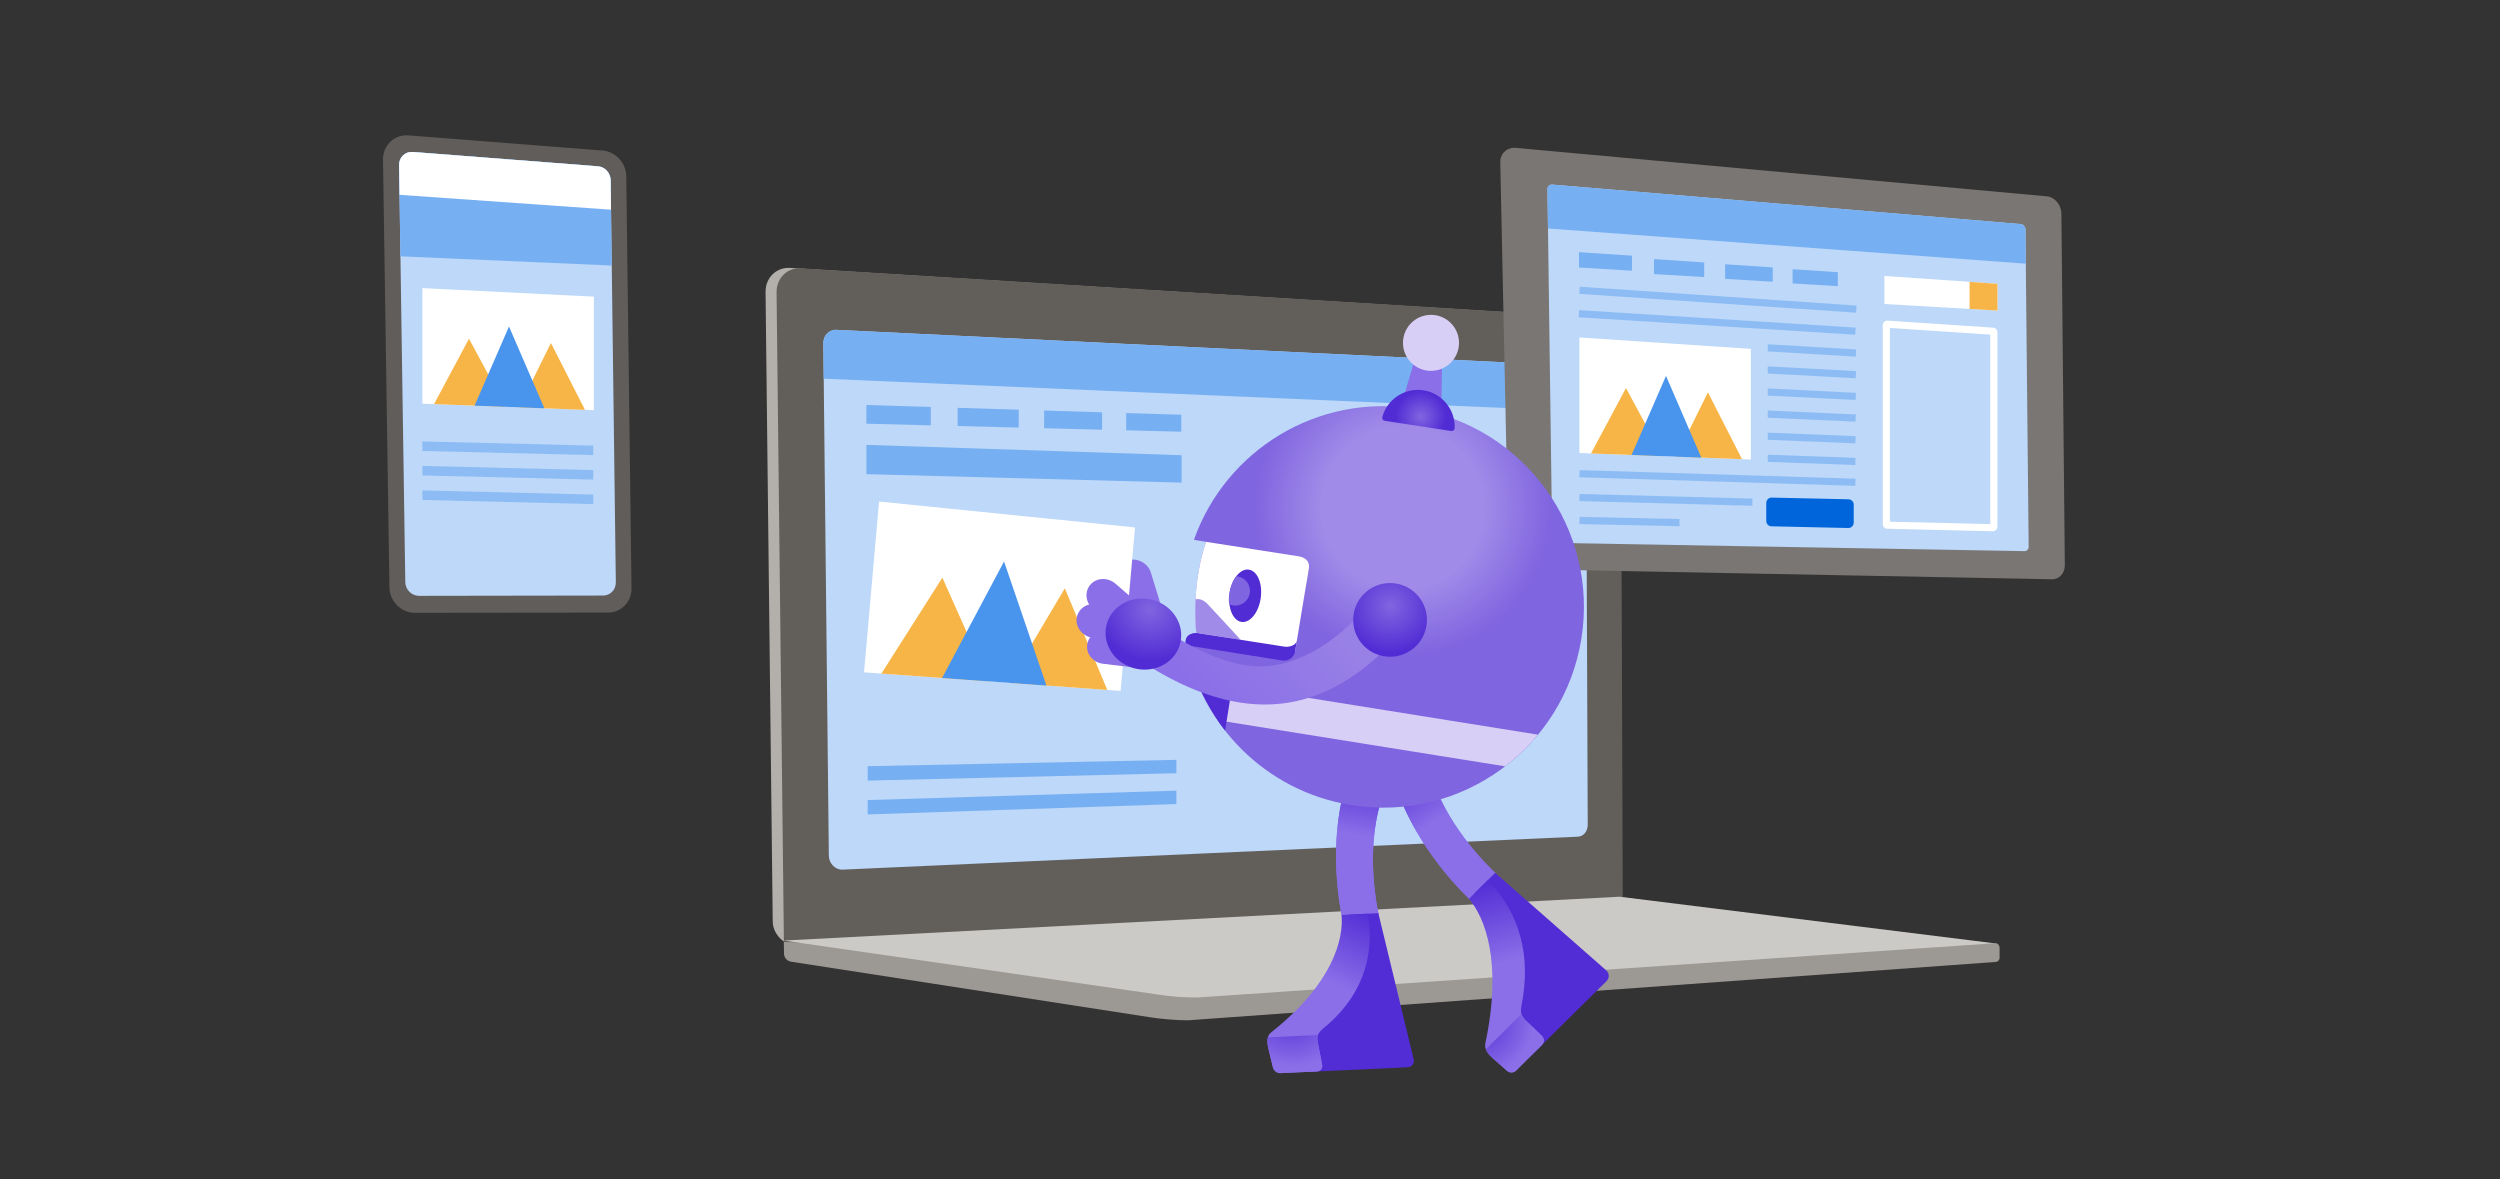 <?xml version="1.0" encoding="UTF-8" standalone="no"?>
<svg
   width="636"
   height="300"
   viewBox="0 0 636 300"
   fill="none"
   version="1.1"
   id="svg1744"
   sodipodi:docname="hero-mobile.svg"
   inkscape:version="1.2 (dc2aedaf03, 2022-05-15)"
   xmlns:inkscape="http://www.inkscape.org/namespaces/inkscape"
   xmlns:sodipodi="http://sodipodi.sourceforge.net/DTD/sodipodi-0.dtd"
   xmlns:xlink="http://www.w3.org/1999/xlink"
   xmlns="http://www.w3.org/2000/svg"
   xmlns:svg="http://www.w3.org/2000/svg"
   xmlns:rdf="http://www.w3.org/1999/02/22-rdf-syntax-ns#"
   xmlns:cc="http://creativecommons.org/ns#"
   xmlns:dc="http://purl.org/dc/elements/1.1/">
  <rect x="0" y="0" width="636" height="300" fill="#333333" stroke="none"/>
  <sodipodi:namedview
     pagecolor="#ffffff"
     bordercolor="#666666"
     borderopacity="1"
     objecttolerance="10"
     gridtolerance="10"
     guidetolerance="10"
     inkscape:pageopacity="0"
     inkscape:pageshadow="2"
     inkscape:window-width="3840"
     inkscape:window-height="2036"
     id="namedview1746"
     showgrid="false"
     inkscape:zoom="2.5330189"
     inkscape:cx="318.19739"
     inkscape:cy="150.01862"
     inkscape:window-x="-12"
     inkscape:window-y="-12"
     inkscape:window-maximized="1"
     inkscape:current-layer="svg1744"
     inkscape:showpageshadow="2"
     inkscape:pagecheckerboard="0"
     inkscape:deskcolor="#d1d1d1" />
  <defs
     id="defs1742">
    <radialGradient
       id="paint0_radial"
       cx="0"
       cy="0"
       r="1"
       gradientUnits="userSpaceOnUse"
       gradientTransform="translate(316.474 172.352) rotate(1.556) scale(276.788 159.951)">
      <stop
         offset="0.182"
         stop-color="#E1EFF9"
         id="stop1662" />
      <stop
         offset="0.914"
         stop-color="#B8D6F7"
         id="stop1664" />
    </radialGradient>
    <radialGradient
       id="paint1_radial"
       cx="0"
       cy="0"
       r="1"
       gradientUnits="userSpaceOnUse"
       gradientTransform="translate(193.225 121.496) scale(48.906)">
      <stop
         offset="0.061"
         stop-color="#1BA6C5"
         id="stop1667" />
      <stop
         offset="0.887"
         stop-color="#57CACF"
         id="stop1669" />
    </radialGradient>
    <linearGradient
       id="paint2_linear"
       x1="233.742"
       y1="204.861"
       x2="233.742"
       y2="177.871"
       gradientUnits="userSpaceOnUse">
      <stop
         offset="0.061"
         stop-color="#1BA6C5"
         id="stop1672" />
      <stop
         offset="0.887"
         stop-color="#57CACF"
         id="stop1674" />
    </linearGradient>
    <linearGradient
       id="paint3_linear"
       x1="245.105"
       y1="170.765"
       x2="245.883"
       y2="204.73"
       gradientUnits="userSpaceOnUse">
      <stop
         offset="0.252"
         stop-color="#522CD5"
         id="stop1677" />
      <stop
         offset="0.556"
         stop-color="#8A6FE8"
         id="stop1679" />
    </linearGradient>
    <linearGradient
       id="paint4_linear"
       x1="245.387"
       y1="202.799"
       x2="259.183"
       y2="243.453"
       gradientUnits="userSpaceOnUse">
      <stop
         stop-color="#522CD5"
         id="stop1682" />
      <stop
         offset="0.44"
         stop-color="#8A6FE8"
         id="stop1684" />
    </linearGradient>
    <radialGradient
       id="paint5_radial"
       cx="0"
       cy="0"
       r="1"
       gradientUnits="userSpaceOnUse"
       gradientTransform="translate(256.631 225.809) rotate(10.296) scale(15.092 14.338)">
      <stop
         offset="0.034"
         stop-color="#522CD5"
         id="stop1687" />
      <stop
         offset="0.996"
         stop-color="#8A6FE8"
         id="stop1689" />
    </radialGradient>
    <linearGradient
       id="paint6_linear"
       x1="226.255"
       y1="173.737"
       x2="236.85"
       y2="203.477"
       gradientUnits="userSpaceOnUse">
      <stop
         offset="0.252"
         stop-color="#522CD5"
         id="stop1692" />
      <stop
         offset="0.556"
         stop-color="#8A6FE8"
         id="stop1694" />
    </linearGradient>
    <radialGradient
       id="paint7_radial"
       cx="0"
       cy="0"
       r="1"
       gradientUnits="userSpaceOnUse"
       gradientTransform="translate(238.121 119.872) rotate(171.455) scale(46.353 44.143)">
      <stop
         offset="0.474"
         stop-color="#A08BE8"
         id="stop1697" />
      <stop
         offset="0.862"
         stop-color="#8065E0"
         id="stop1699" />
    </radialGradient>
    <radialGradient
       id="paint8_radial"
       cx="0"
       cy="0"
       r="1"
       gradientUnits="userSpaceOnUse"
       gradientTransform="translate(269.491 116.82) rotate(171.455) scale(48.037 45.746)">
      <stop
         offset="0.093"
         stop-color="#E1DFDD"
         id="stop1702" />
      <stop
         offset="0.657"
         stop-color="white"
         id="stop1704" />
    </radialGradient>
    <radialGradient
       id="paint9_radial"
       cx="0"
       cy="0"
       r="1"
       gradientUnits="userSpaceOnUse"
       gradientTransform="translate(291.921 155.16) rotate(-67.331) scale(8.655 8.302)">
      <stop
         stop-color="#8065E0"
         id="stop1707" />
      <stop
         offset="1"
         stop-color="#512BD4"
         id="stop1709" />
    </radialGradient>
    <linearGradient
       id="paint10_linear"
       x1="229.61"
       y1="202.566"
       x2="223.975"
       y2="245.632"
       gradientUnits="userSpaceOnUse">
      <stop
         stop-color="#522CD5"
         id="stop1712" />
      <stop
         offset="0.44"
         stop-color="#8A6FE8"
         id="stop1714" />
    </linearGradient>
    <radialGradient
       id="paint11_radial"
       cx="0"
       cy="0"
       r="1"
       gradientUnits="userSpaceOnUse"
       gradientTransform="translate(230.405 230.712) rotate(35.11) scale(13.505 13.754)">
      <stop
         offset="0.034"
         stop-color="#522CD5"
         id="stop1717" />
      <stop
         offset="0.996"
         stop-color="#8A6FE8"
         id="stop1719" />
    </radialGradient>
    <linearGradient
       id="paint12_linear"
       x1="190.523"
       y1="155.62"
       x2="217.391"
       y2="180.931"
       gradientUnits="userSpaceOnUse">
      <stop
         offset="0.249"
         stop-color="#967FE6"
         id="stop1722" />
      <stop
         offset="0.675"
         stop-color="#8A6FE8"
         id="stop1724" />
    </linearGradient>
    <radialGradient
       id="paint13_radial"
       cx="0"
       cy="0"
       r="1"
       gradientUnits="userSpaceOnUse"
       gradientTransform="translate(223.722 175.887) rotate(94.598) scale(8.423 8.527)">
      <stop
         stop-color="#8065E0"
         id="stop1727" />
      <stop
         offset="1"
         stop-color="#512BD4"
         id="stop1729" />
    </radialGradient>
    <radialGradient
       id="paint14_radial"
       cx="0"
       cy="0"
       r="1"
       gradientUnits="userSpaceOnUse"
       gradientTransform="translate(199.435 145.499) rotate(-8.545) scale(8.549 8.141)">
      <stop
         stop-color="#8065E0"
         id="stop1732" />
      <stop
         offset="1"
         stop-color="#512BD4"
         id="stop1734" />
    </radialGradient>
    <linearGradient
       id="paint15_linear"
       x1="336.103"
       y1="162.342"
       x2="336.103"
       y2="266.801"
       gradientUnits="userSpaceOnUse">
      <stop
         offset="0.061"
         stop-color="#1BA6C5"
         id="stop1737" />
      <stop
         offset="0.252"
         stop-color="#57CACF"
         id="stop1739" />
    </linearGradient>
    <linearGradient
       id="SVGID_1_"
       gradientUnits="userSpaceOnUse"
       x1="2301.672"
       y1="191.892"
       x2="2301.672"
       y2="191.892"
       gradientTransform="matrix(-1,0,0,1,2664.294,0)">
		<stop
   offset="0.174"
   style="stop-color:#958FE7"
   id="stop1343" />

		<stop
   offset="0.313"
   style="stop-color:#BBB7EF"
   id="stop1345" />

	</linearGradient>
    <linearGradient
       id="SVGID_2_"
       gradientUnits="userSpaceOnUse"
       x1="721.964"
       y1="4.17"
       x2="721.964"
       y2="45.328"
       gradientTransform="matrix(0.838,-0.546,0.546,0.838,-241.069,586.123)">
				<stop
   offset="0"
   style="stop-color:#522CD5"
   id="stop1378" />

				<stop
   offset="0.44"
   style="stop-color:#8A6FE8"
   id="stop1380" />

			</linearGradient>
    <linearGradient
       id="SVGID_4_"
       gradientUnits="userSpaceOnUse"
       x1="849.046"
       y1="-419.547"
       x2="822.13"
       y2="-372.928"
       gradientTransform="matrix(0.711,-0.704,0.753,0.661,97.199,1103.264)">
				<stop
   offset="0"
   style="stop-color:#522CD5"
   id="stop1394" />

				<stop
   offset="0.44"
   style="stop-color:#8A6FE8"
   id="stop1396" />

			</linearGradient>
    <radialGradient
       id="SVGID_5_"
       cx="5294.589"
       cy="-393.023"
       r="16.105"
       gradientTransform="matrix(-0.711,0.704,0.704,0.711,4427.689,-3183.192)"
       gradientUnits="userSpaceOnUse">
				<stop
   offset="0.034"
   style="stop-color:#522CD5"
   id="stop1401" />

				<stop
   offset="0.996"
   style="stop-color:#8A6FE8"
   id="stop1403" />

			</radialGradient>
    <linearGradient
       id="SVGID_6_"
       gradientUnits="userSpaceOnUse"
       x1="2795.976"
       y1="203.956"
       x2="2795.976"
       y2="245.114"
       gradientTransform="matrix(1.013,0.154,-0.035,0.982,-2468.153,-433.721)">
				<stop
   offset="0"
   style="stop-color:#522CD5"
   id="stop1410" />

				<stop
   offset="0.44"
   style="stop-color:#8A6FE8"
   id="stop1412" />

			</linearGradient>
    <linearGradient
       id="SVGID_8_"
       gradientUnits="userSpaceOnUse"
       x1="2797.719"
       y1="193.084"
       x2="2770.803"
       y2="239.703"
       gradientTransform="matrix(0.999,-0.047,0.239,0.99,-2488.828,173.413)">
				<stop
   offset="0"
   style="stop-color:#522CD5"
   id="stop1426" />

				<stop
   offset="0.44"
   style="stop-color:#8A6FE8"
   id="stop1428" />

			</linearGradient>
    <radialGradient
       id="SVGID_9_"
       cx="3303.077"
       cy="219.608"
       r="16.105"
       gradientTransform="matrix(-0.999,0.047,0.169,0.993,3597.687,-111.52)"
       gradientUnits="userSpaceOnUse">
				<stop
   offset="0.034"
   style="stop-color:#522CD5"
   id="stop1433" />

				<stop
   offset="0.996"
   style="stop-color:#8A6FE8"
   id="stop1435" />

			</radialGradient>
    <radialGradient
       id="SVGID_10_"
       cx="3457.492"
       cy="670.682"
       r="46.551"
       gradientTransform="matrix(-0.943,-0.333,-0.333,0.943,3850.359,644.45)"
       gradientUnits="userSpaceOnUse">
			<stop
   offset="0.474"
   style="stop-color:#A08BE8"
   id="stop1446" />

			<stop
   offset="0.862"
   style="stop-color:#8065E0"
   id="stop1448" />

		</radialGradient>
    <radialGradient
       id="SVGID_11_"
       cx="3489.07"
       cy="704.924"
       r="35.762"
       fx="3524.561"
       fy="700.525"
       gradientTransform="matrix(-0.943,-0.333,-0.333,0.943,3850.359,644.45)"
       gradientUnits="userSpaceOnUse">
			<stop
   offset="0.202"
   style="stop-color:#E1DFDD"
   id="stop1453" />

			<stop
   offset="0.734"
   style="stop-color:#FFFFFF"
   id="stop1455" />

		</radialGradient>
    <radialGradient
       id="SVGID_12_"
       cx="3461.119"
       cy="645.524"
       r="8.059"
       gradientTransform="matrix(-0.943,-0.333,-0.333,0.943,3850.359,644.45)"
       gradientUnits="userSpaceOnUse">
			<stop
   offset="0"
   style="stop-color:#8065E0"
   id="stop1472" />

			<stop
   offset="0.863"
   style="stop-color:#512BD4"
   id="stop1474" />

		</radialGradient>
    <linearGradient
       id="SVGID_13_"
       gradientUnits="userSpaceOnUse"
       x1="-1298.258"
       y1="980.225"
       x2="-1332.396"
       y2="1043.816"
       gradientTransform="matrix(0.958,0.287,-0.287,0.958,1880.658,-432.843)">
			<stop
   offset="0.334"
   style="stop-color:#9780E6"
   id="stop1487" />

			<stop
   offset="0.849"
   style="stop-color:#8A6FE8"
   id="stop1489" />

		</linearGradient>
    <radialGradient
       id="SVGID_14_"
       cx="3190.503"
       cy="573.237"
       r="14.911"
       gradientTransform="matrix(-0.987,-0.161,-0.161,0.987,3604.62,100.259)"
       gradientUnits="userSpaceOnUse">
			<stop
   offset="0"
   style="stop-color:#8065E0"
   id="stop1494" />

			<stop
   offset="0.863"
   style="stop-color:#512BD4"
   id="stop1496" />

		</radialGradient>
    <linearGradient
       id="SVGID_15_"
       gradientUnits="userSpaceOnUse"
       x1="3286.298"
       y1="-47.838"
       x2="3286.298"
       y2="-47.838"
       gradientTransform="matrix(-0.986,0.168,0.168,0.986,3623.404,-320.794)">
			<stop
   offset="0.174"
   style="stop-color:#958FE7"
   id="stop1501" />

			<stop
   offset="0.313"
   style="stop-color:#BBB7EF"
   id="stop1503" />

		</linearGradient>
    <radialGradient
       id="SVGID_16_"
       cx="-2215.865"
       cy="966.257"
       r="21.476"
       gradientTransform="matrix(0.787,0.199,-0.185,0.734,2220.507,-114.96)"
       gradientUnits="userSpaceOnUse">
			<stop
   offset="0"
   style="stop-color:#8065E0"
   id="stop1514" />

			<stop
   offset="0.863"
   style="stop-color:#512BD4"
   id="stop1516" />

		</radialGradient>
    <linearGradient
       inkscape:collect="always"
       xlink:href="#SVGID_2_"
       id="linearGradient8240"
       gradientUnits="userSpaceOnUse"
       gradientTransform="matrix(0.838,-0.546,0.546,0.838,-241.069,586.123)"
       x1="721.964"
       y1="4.17"
       x2="721.964"
       y2="45.328" />
    <linearGradient
       inkscape:collect="always"
       xlink:href="#SVGID_2_"
       id="linearGradient8242"
       gradientUnits="userSpaceOnUse"
       gradientTransform="matrix(0.838,-0.546,0.546,0.838,-241.069,586.123)"
       x1="721.964"
       y1="4.17"
       x2="721.964"
       y2="45.328" />
    <linearGradient
       inkscape:collect="always"
       xlink:href="#SVGID_6_"
       id="linearGradient8244"
       gradientUnits="userSpaceOnUse"
       gradientTransform="matrix(1.013,0.154,-0.035,0.982,-2468.153,-433.721)"
       x1="2795.976"
       y1="203.956"
       x2="2795.976"
       y2="245.114" />
    <linearGradient
       inkscape:collect="always"
       xlink:href="#SVGID_6_"
       id="linearGradient8246"
       gradientUnits="userSpaceOnUse"
       gradientTransform="matrix(1.013,0.154,-0.035,0.982,-2468.153,-433.721)"
       x1="2795.976"
       y1="203.956"
       x2="2795.976"
       y2="245.114" />
  </defs>
  <style
     type="text/css"
     id="style1750">
	.st0{fill:#FBC977;}
	.st1{fill:#57AA9A;}
	.st2{fill:#F7B548;}
	.st3{fill:#6BA8F1;}
	.st4{fill:#BDD8F9;}
	.st5{fill:#8065E0;}
	.st6{fill:#FFFFFF;}
	.st7{fill:#1572E0;}
	.st8{fill:#B0D1F7;}
	.st9{fill:#FFD590;}
	.st10{fill:#7FD5CA;}
	.st11{fill:#D8E8FB;}
	.st12{fill:#C2E8E3;}
	.st13{fill:#FFECCD;}
	.st14{fill:#FEDEA7;}
	.st15{fill:#D1C5F4;}
	.st16{fill:#70D6E0;}
	.st17{fill:#25BACA;}
	.st18{fill:#1BA1B5;}
	.st19{fill:#8A6FE8;}
	.st20{fill:url(#SVGID_1_);}
	.st21{fill:#522CD5;}
	.st22{fill:url(#SVGID_2_);}
	.st23{fill:url(#SVGID_3_);}
	.st24{fill:url(#SVGID_4_);}
	.st25{fill:url(#SVGID_5_);}
	.st26{fill:#D8CFF7;}
	.st27{fill:#512BD4;}
	.st28{fill:url(#SVGID_6_);}
	.st29{fill:#A08BE8;}
	.st30{fill:url(#SVGID_7_);}
	.st31{fill:url(#SVGID_8_);}
	.st32{fill:url(#SVGID_9_);}
	.st33{fill:url(#SVGID_10_);}
	.st34{fill:url(#SVGID_11_);}
	.st35{fill:url(#SVGID_12_);}
	.st36{fill:#98C2F5;}
	.st37{fill:#0064DA;}
	.st38{fill:#3E8EED;}
	.st39{fill:#C7E0F4;}
	.st40{fill:#B3AFAB;}
	.st41{fill:#A7A4A0;}
	.st42{fill:#957EE6;}
	.st43{fill:#E5F0FC;}
	.st44{fill:#1DACCC;}
	.st45{fill:#76AFF2;}
	.st46{fill:#FCCF84;}
	.st47{fill:#8DBCF4;}
	.st48{fill:#E1DFDD;}
	.st49{fill:url(#SVGID_13_);}
	.st50{fill:url(#SVGID_14_);}
	.st51{fill:url(#SVGID_15_);}
	.st52{fill:url(#SVGID_16_);}
	.st53{fill:url(#SVGID_17_);}
	.st54{fill:url(#SVGID_18_);}
	.st55{fill:url(#SVGID_19_);}
	.st56{fill:url(#SVGID_20_);}
	.st57{fill:#C8C6C4;}
	.st58{fill:#605D5A;}
	.st59{fill:#797673;}
	.st60{fill:#64BFAF;}
	.st61{fill:#2CC7EA;}
	.st62{fill:url(#SVGID_21_);}
	.st63{fill:url(#SVGID_22_);}
	.st64{fill:url(#SVGID_23_);}
	.st65{fill:url(#SVGID_24_);}
	.st66{fill:url(#SVGID_25_);}
	.st67{fill:url(#SVGID_26_);}
	.st68{fill:#B6E3DE;}
	.st69{fill:#6FCFCE;}
	.st70{fill:#1FB1D1;}
	.st71{fill:url(#SVGID_27_);}
	.st72{fill:#FAC369;}
	.st73{fill:#E29E3B;}
	.st74{fill:#33D5F9;}
	.st75{fill:url(#SVGID_28_);}
	.st76{fill:url(#SVGID_29_);}
	.st77{fill:url(#SVGID_30_);}
	.st78{fill:url(#SVGID_31_);}
	.st79{fill:url(#SVGID_32_);}
	.st80{fill:url(#SVGID_33_);}
	.st81{fill:url(#SVGID_34_);}
	.st82{fill:url(#SVGID_35_);}
	.st83{fill:url(#SVGID_36_);}
	.st84{fill:url(#SVGID_37_);}
	.st85{fill:url(#SVGID_38_);}
	.st86{fill:#D0C5F3;}
	.st87{fill:url(#SVGID_39_);}
	.st88{fill:url(#SVGID_40_);}
	.st89{fill:url(#SVGID_41_);}
	.st90{fill:url(#SVGID_42_);}
	.st91{fill:#EEAB42;}
	.st92{fill:#E8A53F;}
	.st93{fill:#A3C9F6;}
	.st94{fill:url(#SVGID_43_);}
	.st95{fill:url(#SVGID_44_);}
	.st96{fill:url(#SVGID_45_);}
	.st97{fill:url(#SVGID_46_);}
	.st98{fill:url(#SVGID_47_);}
	.st99{fill:url(#SVGID_48_);}
	.st100{fill:url(#SVGID_49_);}
	.st101{fill:url(#SVGID_50_);}
	.st102{fill:#84817D;}
	.st103{fill:url(#SVGID_51_);}
	.st104{fill:url(#SVGID_52_);}
	.st105{fill:url(#SVGID_53_);}
	.st106{fill:url(#SVGID_54_);}
	.st107{fill:url(#SVGID_55_);}
	.st108{fill:url(#SVGID_56_);}
	.st109{fill:url(#SVGID_57_);}
	.st110{fill:url(#SVGID_58_);}
	.st111{fill:#BBACEF;}
	.st112{fill:url(#SVGID_59_);}
	.st113{fill:url(#SVGID_60_);}
	.st114{fill:url(#SVGID_61_);}
	.st115{fill:url(#SVGID_62_);}
	.st116{fill:url(#SVGID_63_);}
	.st117{fill:url(#SVGID_64_);}
	.st118{fill:url(#SVGID_65_);}
	.st119{fill:url(#SVGID_66_);}
	.st120{fill:url(#SVGID_67_);}
	.st121{fill:url(#SVGID_68_);}
	.st122{fill:url(#SVGID_69_);}
	.st123{fill:url(#SVGID_70_);}
	.st124{fill:url(#SVGID_71_);}
	.st125{fill:#CEDB59;}
	.st126{fill:#CCCAC7;}
	.st127{fill:#78881B;}
	.st128{fill:#9C9894;}
	.st129{fill:#EEF3C4;}
	.st130{fill:#B2C133;}
	.st131{fill:#D5E06D;}
	.st132{fill:#A4ECFC;}
	.st133{fill:#0B7891;}
	.st134{fill:#908D89;}
	.st135{fill:#DDDBDA;}
	.st136{fill:url(#SVGID_72_);}
	.st137{fill:url(#SVGID_73_);}
	.st138{fill:#56534F;}
	.st139{fill:#CAE0FA;}
	.st140{fill:#4995EE;}
	.st141{fill:#A7CBF6;}
	.st142{fill:#E86E58;}
	.st143{fill:#FAE969;}
	.st144{fill:#56A84F;}
	.st145{fill:none;stroke:#3085E9;stroke-width:2;stroke-miterlimit:10;}
	.st146{fill:#B2D5F8;}
	.st147{fill:#B2B2B2;}
	.st148{fill:url(#SVGID_74_);}
	.st149{fill:url(#SVGID_75_);}
	.st150{fill:url(#SVGID_76_);}
	.st151{fill:url(#SVGID_77_);}
	.st152{fill:url(#SVGID_78_);}
	.st153{fill:url(#SVGID_79_);}
	.st154{fill:url(#SVGID_80_);}
	.st155{fill:url(#SVGID_81_);}
	.st156{fill:url(#SVGID_82_);}
	.st157{fill:url(#SVGID_83_);}
	.st158{fill:url(#SVGID_84_);}
	.st159{fill:url(#SVGID_85_);}
	.st160{fill:url(#SVGID_86_);}
	.st161{fill:url(#SVGID_87_);}
	.st162{fill:url(#SVGID_88_);}
	.st163{fill:url(#SVGID_89_);}
	.st164{fill:#FFB900;}
	.st165{fill:#D5D3D0;}
	.st166{fill:none;stroke:#FF00FF;stroke-width:1.098;stroke-miterlimit:10;}
	.st167{fill:url(#SVGID_90_);}
	.st168{fill:#EA7F6B;}
	.st169{fill:#22B2C3;}
	.st170{fill:#DF6551;}
	.st171{fill:#F8BB55;}
	.st172{fill:#F8B84F;}
	.st173{fill:#40C9D6;}
	.st174{fill:#CC5444;}
	.st175{fill:#CFEFEB;}
	.st176{fill:#D3E7F8;}
	.st177{fill:#81B5F3;}
	.st178{fill:#4D4D4D;}
	.st179{fill:url(#SVGID_91_);}
	.st180{fill:#2980E7;}
	.st181{fill:#CFF1F5;}
	.st182{fill:#58D0DB;}
	.st183{fill:#28C2D1;}
	.st184{fill:#9FE4EB;}
	.st185{fill:#3097D8;}
	.st186{fill:url(#SVGID_92_);}
	.st187{fill:#939393;}
	.st188{fill:url(#SVGID_93_);}
	.st189{fill:#FEDBA1;}
	.st190{fill:#FAC670;}
	.st191{fill:#625F5B;}
	.st192{fill:#D69521;}
	.st193{fill:#7F7F7F;}
	.st194{fill:#505050;}
	.st195{fill:#D2D2D2;}
	.st196{fill:#848484;}
	.st197{fill:url(#SVGID_94_);}
	.st198{fill:#444444;}
	.st199{fill:#737373;}
	.st200{fill:url(#SVGID_95_);}
	.st201{fill:#549BEF;}
	.st202{fill:#6D6A66;}
	.st203{fill:#38776B;}
	.st204{fill:#9FE0D7;}
	.st205{fill:#45897C;}
	.st206{fill:#CFECE9;}
	.st207{fill:url(#SVGID_96_);}
	.st208{fill:url(#SVGID_97_);}
	.st209{fill:url(#SVGID_98_);}
	.st210{fill:url(#SVGID_99_);}
	.st211{fill:url(#SVGID_100_);}
	.st212{fill:url(#SVGID_101_);}
	.st213{fill:url(#SVGID_102_);}
	.st214{fill:url(#SVGID_103_);}
	.st215{fill:url(#SVGID_104_);}
	.st216{fill:url(#SVGID_105_);}
	.st217{fill:url(#SVGID_106_);}
	.st218{fill:url(#SVGID_107_);}
	.st219{fill:#29C3E5;}
	.st220{fill:#60DEFA;}
	.st221{fill:#0F849E;}
	.st222{fill:#D2F6FE;}
	.st223{fill:#179BB8;}
	.st224{fill:#AFE5DE;}
	.st225{fill:#AE9CEB;}
	.st226{fill:url(#SVGID_108_);}
	.st227{fill:#D6CDF5;}
	.st228{fill:none;stroke:#D6CDF5;stroke-width:2;stroke-miterlimit:10;}
	.st229{fill:#7354DD;}
	.st230{fill:#A8B82F;}
	.st231{fill:#C9BDF2;}
	.st232{fill:#8970E2;}
	.st233{fill:url(#SVGID_109_);}
	.st234{fill:#72ACF1;}
	.st235{fill:#57CACF;}
	.st236{fill:#FAF9F8;}
	.st237{fill:#4A4844;}
	.st238{fill:#797672;}
	.st239{fill:none;stroke:#72ACF1;stroke-width:2;stroke-miterlimit:10;}
	.st240{fill:url(#SVGID_110_);}
	.st241{fill:url(#SVGID_111_);}
	.st242{fill:url(#SVGID_112_);}
	.st243{fill:#C5D43B;}
	.st244{fill:#3085E9;}
	.st245{fill:none;stroke:#FFFFFF;stroke-width:2;stroke-miterlimit:10;}
	.st246{fill:url(#SVGID_113_);}
	.st247{fill:#42403C;}
	.st248{fill:url(#SVGID_114_);stroke:#625F5B;stroke-width:3;stroke-miterlimit:10;}
	.st249{fill:#E6E4E3;}
	.st250{fill:url(#SVGID_115_);}
	.st251{fill:url(#SVGID_116_);}
	.st252{fill:#8EE8FC;}
	.st253{fill:#927BE5;}
	.st254{fill:url(#SVGID_117_);}
	.st255{fill:url(#SVGID_118_);}
	.st256{fill:url(#SVGID_119_);}
	.st257{fill:url(#SVGID_120_);}
	.st258{fill:url(#SVGID_121_);}
	.st259{fill:url(#SVGID_122_);}
	.st260{fill:url(#SVGID_123_);}
	.st261{fill:url(#SVGID_124_);}
	.st262{fill:url(#SVGID_125_);}
	.st263{fill:url(#SVGID_126_);}
	.st264{fill:url(#SVGID_127_);}
	.st265{fill:#22B5D6;}
	.st266{fill-rule:evenodd;clip-rule:evenodd;fill:#848484;}
	.st267{fill-rule:evenodd;clip-rule:evenodd;fill:#29C3E5;}
	.st268{fill-rule:evenodd;clip-rule:evenodd;fill:#0078D7;}
	.st269{fill:#BBB8B4;}
	.st270{fill:none;}
	.st271{fill:#FDC9B5;}
	.st272{fill:#EB8875;}
	.st273{fill:url(#SVGID_128_);}
	.st274{fill:url(#SVGID_129_);}
	.st275{fill:url(#SVGID_130_);}
	.st276{fill:url(#SVGID_131_);}
	.st277{fill:url(#SVGID_132_);}
	.st278{fill:url(#SVGID_133_);}
	.st279{fill:url(#SVGID_134_);}
	.st280{fill:url(#SVGID_135_);}
	.st281{fill:url(#SVGID_136_);}
	.st282{fill:url(#SVGID_137_);}
	.st283{fill:url(#SVGID_138_);}
	.st284{fill:url(#SVGID_139_);}
	.st285{fill:url(#SVGID_140_);}
	.st286{fill:url(#SVGID_141_);}
	.st287{fill:url(#SVGID_142_);}
	.st288{fill:none;stroke:#FFFFFF;stroke-width:2.268;stroke-miterlimit:10;}
	.st289{fill:#FFEED0;}
	.st290{fill:#27BEE0;}
	.st291{fill:#BBF1FD;}
	.st292{fill:#24BADB;}
	.st293{fill:#77E3FB;}
	.st294{fill:#666666;}
	.st295{fill:#AACDF6;}
	.st296{fill:#E6E6E6;}
	.st297{fill:#7E62DF;}
	.st298{fill:url(#SVGID_143_);}
	.st299{fill:url(#SVGID_144_);}
	.st300{fill:#FCD18A;}
	.st301{fill:#D8E377;}
	.st302{fill:#DBE581;}
	.st303{fill:#81921F;}
	.st304{fill:#95A527;}
	.st305{fill-rule:evenodd;clip-rule:evenodd;fill:#A7A4A0;}
	.st306{fill:url(#SVGID_145_);}
	.st307{fill:url(#SVGID_146_);}
	.st308{fill:url(#SVGID_147_);}
	.st309{fill:#FDD490;}
	.st310{fill:#B3B3B3;}
	.st311{fill:#F09250;}
	.st312{fill:url(#SVGID_148_);}
	.st313{fill:url(#SVGID_149_);}
	.st314{fill:url(#SVGID_150_);}
	.st315{fill:url(#SVGID_151_);}
	.st316{fill:url(#SVGID_152_);}
	.st317{fill:#F2A694;}
	.st318{fill:#DC624F;}
	.st319{fill:#FDFDFD;}
	.st320{fill:#D0EDFD;}
	.st321{fill:none;stroke:#8065E0;stroke-width:3.536;stroke-miterlimit:10;}
	.st322{fill:url(#SVGID_153_);}
	.st323{fill:url(#SVGID_154_);}
	.st324{fill:url(#SVGID_155_);}
	.st325{fill:url(#SVGID_156_);}
	.st326{fill:url(#SVGID_157_);}
	.st327{fill:url(#SVGID_158_);}
	.st328{fill:url(#SVGID_159_);}
	.st329{fill:url(#SVGID_160_);}
	.st330{fill:none;stroke:#C8C6C4;stroke-width:0.195;stroke-miterlimit:10;}
	.st331{fill:url(#SVGID_161_);}
	.st332{fill:url(#SVGID_162_);}
	.st333{fill:url(#SVGID_163_);}
	.st334{fill:url(#SVGID_164_);}
	.st335{fill:url(#SVGID_165_);}
	.st336{fill:url(#SVGID_166_);}
	.st337{fill:url(#SVGID_167_);}
	.st338{fill:url(#SVGID_168_);}
	.st339{fill:url(#SVGID_169_);}
	.st340{fill:url(#SVGID_170_);}
	.st341{fill:url(#SVGID_171_);}
	.st342{fill:url(#SVGID_172_);}
	.st343{fill:url(#SVGID_173_);}
	.st344{fill:#0769DC;}
	.st345{fill:#60A2F0;}
	.st346{fill:#B5D5EA;}
	.st347{fill:#FFE5B9;}
	.st348{fill:#88DDE5;}
	.st349{fill:#1189A5;}
	.st350{fill:#222222;}
	.st351{fill:#00D8FF;}
	.st352{fill:url(#SVGID_174_);}
	.st353{fill:#F2F7FE;}
	.st354{fill:#DD0031;}
	.st355{fill:#C3002F;}
	.st356{fill:#EBA841;}
	.st357{fill:#ED9583;}
	.st358{fill:url(#SVGID_175_);}
	.st359{fill:#106EBE;}
	.st360{fill:url(#SVGID_176_);}
	.st361{fill:url(#SVGID_177_);}
	.st362{fill:#2B579A;}
	.st363{fill:url(#SVGID_178_);}
	.st364{fill:url(#SVGID_179_);}
	.st365{fill:url(#SVGID_180_);}
	.st366{fill:url(#SVGID_181_);}
	.st367{fill:url(#SVGID_182_);}
	.st368{fill:url(#SVGID_183_);}
	.st369{fill:url(#SVGID_184_);}
	.st370{fill:url(#SVGID_185_);}
	.st371{fill:url(#SVGID_186_);}
	.st372{fill:url(#SVGID_187_);}
	.st373{fill:url(#SVGID_188_);}
	.st374{fill:url(#SVGID_189_);}
	.st375{fill:url(#SVGID_190_);}
	.st376{fill:url(#SVGID_191_);}
	.st377{fill:#52A898;}
	.st378{fill:#BADBF9;}
	.st379{fill:#E1EFF9;}
	.st380{fill:#6FD0C3;}
	.st381{fill:#EFFAF8;}
	.st382{fill:url(#SVGID_192_);}
	.st383{fill:url(#SVGID_193_);}
	.st384{fill:url(#SVGID_194_);}
	.st385{fill:url(#SVGID_195_);}
	.st386{fill:url(#SVGID_196_);}
	.st387{fill:url(#SVGID_197_);}
	.st388{fill:url(#SVGID_198_);}
	.st389{fill:url(#SVGID_199_);}
	.st390{fill:url(#SVGID_200_);}
	.st391{fill:url(#SVGID_201_);}
	.st392{fill:url(#SVGID_202_);}
	.st393{fill:url(#SVGID_203_);}
	.st394{fill:url(#SVGID_204_);}
	.st395{fill:#C4C1BE;}
	.st396{fill:#9B86E7;}
	.st397{fill:#DF9B39;}
	.st398{fill:none;stroke:#FFFFFF;stroke-width:4;stroke-miterlimit:10;}
	.st399{fill:none;stroke:#FFFFFF;stroke-width:4;stroke-miterlimit:10;stroke-dasharray:4.222,6.333;}
	.st400{fill:none;stroke:#FFFFFF;stroke-width:4;stroke-miterlimit:10;stroke-dasharray:4.17,6.255;}
	.st401{fill:none;stroke:#FFFFFF;stroke-width:4;stroke-miterlimit:10;stroke-dasharray:4.227,6.34;}
	.st402{fill:none;stroke:#FFFFFF;stroke-width:4;stroke-miterlimit:10;stroke-dasharray:4.459,6.689;}
	.st403{fill:#4ADAFA;}
	.st404{fill:#EA7B66;}
	.st405{fill:#D8604D;}
	.st406{fill:#F6B29F;}
	.st407{fill:url(#SVGID_205_);}
	.st408{fill:#FFFFFF;stroke:#C5D43B;stroke-width:2;stroke-miterlimit:10;}
	.st409{fill-rule:evenodd;clip-rule:evenodd;fill:#BDD8F9;}
	.st410{fill-rule:evenodd;clip-rule:evenodd;fill:#76AFF2;}
	.st411{fill:url(#SVGID_206_);}
	.st412{fill:url(#SVGID_207_);}
	.st413{fill:url(#SVGID_208_);}
	.st414{fill:url(#SVGID_209_);}
	.st415{fill:url(#SVGID_210_);}
	.st416{fill:url(#SVGID_211_);}
	.st417{fill:url(#SVGID_212_);}
	.st418{fill:url(#SVGID_213_);}
	.st419{fill:url(#SVGID_214_);}
	.st420{fill:url(#SVGID_215_);}
	.st421{fill:url(#SVGID_216_);}
	.st422{fill:url(#SVGID_217_);}
	.st423{fill:url(#SVGID_218_);}
	.st424{fill:url(#SVGID_219_);}
	.st425{fill:url(#SVGID_220_);}
	.st426{fill:url(#SVGID_221_);}
	.st427{fill:#EC917E;}
	.st428{fill:#B53C33;}
	.st429{fill:url(#SVGID_222_);}
	.st430{fill:#F1A18E;}
	.st431{fill:url(#SVGID_223_);}
	.st432{fill:url(#SVGID_224_);}
	.st433{fill:url(#SVGID_225_);}
	.st434{fill:url(#SVGID_226_);}
	.st435{fill:url(#SVGID_227_);}
	.st436{fill:url(#SVGID_228_);}
	.st437{fill:url(#SVGID_229_);}
	.st438{fill:url(#SVGID_230_);}
	.st439{fill:url(#SVGID_231_);}
	.st440{fill:url(#SVGID_232_);}
	.st441{fill:url(#SVGID_233_);}
	.st442{fill:url(#SVGID_234_);}
	.st443{fill:url(#SVGID_235_);}
	.st444{fill:url(#SVGID_236_);}
	.st445{fill:url(#SVGID_237_);}
	.st446{fill:url(#SVGID_238_);}
	.st447{fill:url(#SVGID_239_);}
	.st448{fill:url(#SVGID_240_);}
	.st449{fill:url(#SVGID_241_);}
	.st450{fill:url(#SVGID_242_);}
	.st451{fill:url(#SVGID_243_);}
	.st452{fill:url(#SVGID_244_);}
	.st453{fill:url(#SVGID_245_);}
	.st454{fill:url(#SVGID_246_);}
	.st455{fill:url(#SVGID_247_);}
	.st456{fill:url(#SVGID_248_);}
	.st457{fill:url(#SVGID_249_);}
	.st458{fill:url(#SVGID_250_);}
	.st459{fill:url(#SVGID_251_);}
	.st460{fill:url(#SVGID_252_);}
	.st461{fill:#1BA6C5;}
	.st462{fill:url(#SVGID_253_);}
	.st463{fill-rule:evenodd;clip-rule:evenodd;fill:#BBF1FD;}
	.st464{fill:url(#SVGID_254_);}
	.st465{fill-rule:evenodd;clip-rule:evenodd;fill:#FFFFFF;}
	.st466{fill-rule:evenodd;clip-rule:evenodd;fill:#B2B2B2;}
	.st467{fill-rule:evenodd;clip-rule:evenodd;fill:#1DACCC;}
	.st468{fill:url(#SVGID_255_);}
	.st469{fill:url(#SVGID_256_);}
	.st470{fill:url(#SVGID_257_);}
	.st471{fill:url(#SVGID_258_);}
	.st472{fill:url(#SVGID_259_);}
	.st473{fill:url(#SVGID_260_);}
	.st474{fill:url(#SVGID_261_);}
	.st475{fill:url(#SVGID_262_);}
	.st476{fill:url(#SVGID_263_);}
	.st477{fill:url(#SVGID_264_);}
	.st478{fill:url(#SVGID_265_);}
	.st479{fill:url(#SVGID_266_);}
	.st480{fill:url(#SVGID_267_);}
	.st481{fill:url(#SVGID_268_);}
	.st482{fill:url(#SVGID_269_);}
	.st483{fill:#D55D4B;}
	.st484{fill:#FDD696;}
	.st485{fill:url(#SVGID_270_);}
	.st486{fill:url(#SVGID_271_);}
	.st487{fill:url(#SVGID_272_);}
	.st488{fill:url(#SVGID_273_);}
	.st489{fill:#5F5F5F;}
	.st490{fill:#F2F6D0;}
	.st491{fill:#227BE5;}
	.st492{fill:#E8FAFE;}
	.st493{fill:url(#SVGID_274_);}
	.st494{fill:url(#SVGID_275_);}
	.st495{fill:url(#SVGID_276_);}
	.st496{fill:url(#SVGID_277_);}
	.st497{fill:url(#SVGID_278_);}
	.st498{fill:url(#SVGID_279_);}
	.st499{fill:url(#SVGID_280_);}
	.st500{fill:url(#SVGID_281_);}
	.st501{fill:url(#SVGID_282_);}
	.st502{fill:url(#SVGID_283_);}
	.st503{fill:url(#SVGID_284_);}
	.st504{fill:url(#SVGID_285_);}
	.st505{fill:url(#SVGID_286_);}
	.st506{fill:url(#SVGID_287_);}
	.st507{fill:url(#SVGID_288_);}
	.st508{fill:url(#SVGID_289_);}
	.st509{fill:#0D7E98;}
	.st510{fill:#E56B56;}
	.st511{fill:#F9BE5C;}
	.st512{fill:#CB8930;}
	.st513{fill:none;stroke:#FFFFFF;stroke-width:2.861;stroke-miterlimit:10;}
	.st514{fill:none;stroke:#B3AFAB;stroke-width:1.43;stroke-linecap:round;stroke-linejoin:round;stroke-miterlimit:10;}
	.st515{fill-rule:evenodd;clip-rule:evenodd;fill:#F7B548;}
	.st516{fill:url(#SVGID_290_);}
	.st517{fill:url(#SVGID_291_);}
	.st518{fill:url(#SVGID_292_);}
	.st519{fill:url(#SVGID_293_);}
	.st520{fill:url(#SVGID_294_);}
	.st521{fill:url(#SVGID_295_);}
	.st522{fill:url(#SVGID_296_);}
	.st523{fill:url(#SVGID_297_);}
	.st524{fill:url(#SVGID_298_);}
	.st525{fill:url(#SVGID_299_);}
	.st526{fill:url(#SVGID_300_);}
	.st527{fill:url(#SVGID_301_);}
	.st528{fill:url(#SVGID_302_);}
	.st529{fill:url(#SVGID_303_);}
	.st530{fill:url(#SVGID_304_);}
	.st531{fill:url(#SVGID_305_);}
	.st532{fill:url(#SVGID_306_);}
	.st533{fill:url(#SVGID_307_);}
	.st534{fill:url(#SVGID_308_);}
	.st535{fill:url(#SVGID_309_);}
	.st536{fill:url(#SVGID_310_);}
	.st537{fill:url(#SVGID_311_);}
	.st538{fill:url(#SVGID_312_);}
	.st539{fill:url(#SVGID_313_);}
	.st540{fill:url(#SVGID_314_);}
	.st541{fill:url(#SVGID_315_);}
	.st542{fill:#138FAB;}
	.st543{fill:#B1E9EE;}
	.st544{fill:none;stroke:#FF00FF;stroke-width:37.753;stroke-miterlimit:10;}
	.st545{clip-path:url(#SVGID_317_);fill:#8065E0;}
	.st546{clip-path:url(#SVGID_317_);fill:#7F64E0;}
	.st547{clip-path:url(#SVGID_317_);fill:#7F63E0;}
	.st548{clip-path:url(#SVGID_317_);fill:#7E63DF;}
	.st549{clip-path:url(#SVGID_317_);fill:#7D62DF;}
	.st550{clip-path:url(#SVGID_317_);fill:#7D61DF;}
	.st551{clip-path:url(#SVGID_317_);fill:#7C60DF;}
	.st552{clip-path:url(#SVGID_317_);fill:#7B5FDF;}
	.st553{clip-path:url(#SVGID_317_);fill:#7B5EDF;}
	.st554{clip-path:url(#SVGID_317_);fill:#7A5DDE;}
	.st555{clip-path:url(#SVGID_317_);fill:#795CDE;}
	.st556{clip-path:url(#SVGID_317_);fill:#785BDE;}
	.st557{clip-path:url(#SVGID_317_);fill:#775ADE;}
	.st558{clip-path:url(#SVGID_317_);fill:#7659DD;}
	.st559{clip-path:url(#SVGID_317_);fill:#7658DD;}
	.st560{clip-path:url(#SVGID_317_);fill:#7557DD;}
	.st561{clip-path:url(#SVGID_317_);fill:#7456DD;}
	.st562{clip-path:url(#SVGID_317_);fill:#7355DC;}
	.st563{clip-path:url(#SVGID_317_);fill:#7254DC;}
	.st564{clip-path:url(#SVGID_317_);fill:#7153DC;}
	.st565{clip-path:url(#SVGID_317_);fill:#7051DC;}
	.st566{clip-path:url(#SVGID_317_);fill:#6F50DB;}
	.st567{clip-path:url(#SVGID_317_);fill:#6E4FDB;}
	.st568{clip-path:url(#SVGID_317_);fill:#6D4EDB;}
	.st569{clip-path:url(#SVGID_317_);fill:#6C4DDB;}
	.st570{clip-path:url(#SVGID_317_);fill:#6B4BDA;}
	.st571{clip-path:url(#SVGID_317_);fill:#6A4ADA;}
	.st572{clip-path:url(#SVGID_317_);fill:#6949DA;}
	.st573{clip-path:url(#SVGID_317_);fill:#6848DA;}
	.st574{clip-path:url(#SVGID_317_);fill:#6746D9;}
	.st575{clip-path:url(#SVGID_317_);fill:#6645D9;}
	.st576{clip-path:url(#SVGID_317_);fill:#6544D9;}
	.st577{clip-path:url(#SVGID_317_);fill:#6443D9;}
	.st578{clip-path:url(#SVGID_317_);fill:#6442D8;}
	.st579{clip-path:url(#SVGID_317_);fill:#6341D8;}
	.st580{clip-path:url(#SVGID_317_);fill:#6240D8;}
	.st581{clip-path:url(#SVGID_317_);fill:#613FD8;}
	.st582{clip-path:url(#SVGID_317_);fill:#603ED8;}
	.st583{clip-path:url(#SVGID_317_);fill:#603DD7;}
	.st584{clip-path:url(#SVGID_317_);fill:#5F3CD7;}
	.st585{clip-path:url(#SVGID_317_);fill:#5E3BD7;}
	.st586{clip-path:url(#SVGID_317_);fill:#5D3AD7;}
	.st587{clip-path:url(#SVGID_317_);fill:#5C39D7;}
	.st588{clip-path:url(#SVGID_317_);fill:#5B38D6;}
	.st589{clip-path:url(#SVGID_317_);fill:#5A37D6;}
	.st590{clip-path:url(#SVGID_317_);fill:#5A36D6;}
	.st591{clip-path:url(#SVGID_317_);fill:#5935D6;}
	.st592{clip-path:url(#SVGID_317_);fill:#5834D6;}
	.st593{clip-path:url(#SVGID_317_);fill:#5732D5;}
	.st594{clip-path:url(#SVGID_317_);fill:#5631D5;}
	.st595{clip-path:url(#SVGID_317_);fill:#5530D5;}
	.st596{clip-path:url(#SVGID_317_);fill:#542FD5;}
	.st597{clip-path:url(#SVGID_317_);fill:#542ED5;}
	.st598{clip-path:url(#SVGID_317_);fill:#532DD4;}
	.st599{clip-path:url(#SVGID_317_);fill:#522CD4;}
	.st600{clip-path:url(#SVGID_317_);fill:#512BD4;}
	.st601{fill:#63D3DE;}
	.st602{fill:url(#SVGID_318_);}
	.st603{fill:url(#SVGID_319_);}
	.st604{fill:url(#SVGID_320_);}
	.st605{fill:none;stroke:#FF00FF;stroke-width:39.664;stroke-miterlimit:10;}
	.st606{fill:url(#SVGID_321_);}
	.st607{fill:url(#SVGID_322_);}
	.st608{fill:url(#SVGID_323_);}
	.st609{fill:url(#SVGID_324_);}
	.st610{fill:url(#SVGID_325_);}
	.st611{fill:url(#SVGID_326_);}
	.st612{fill:url(#SVGID_327_);}
	.st613{fill:url(#SVGID_328_);}
	.st614{fill:url(#SVGID_329_);}
	.st615{fill:url(#SVGID_330_);}
	.st616{fill:url(#SVGID_331_);}
	.st617{fill:#9EAE2B;}
	.st618{fill:url(#SVGID_332_);}
	.st619{fill:url(#SVGID_333_);}
	.st620{fill:url(#SVGID_334_);}
	.st621{fill:url(#SVGID_335_);}
	.st622{fill:url(#SVGID_336_);}
	.st623{fill:url(#SVGID_337_);}
	.st624{fill:url(#SVGID_338_);}
	.st625{fill:url(#SVGID_339_);}
	.st626{fill:url(#SVGID_340_);}
	.st627{fill:url(#SVGID_341_);}
	.st628{fill:url(#SVGID_342_);}
	.st629{fill:url(#SVGID_343_);}
	.st630{fill:url(#SVGID_344_);}
	.st631{fill:url(#SVGID_345_);}
	.st632{fill:url(#SVGID_346_);}
	.st633{fill:url(#SVGID_347_);}
	.st634{fill:#D8F3FE;}
	.st635{fill:#085A7E;}
	.st636{fill:#E1EA95;}
	.st637{fill:#FEE0AD;}
	.st638{fill:#8E7A6F;}
	.st639{fill:#191717;}
	.st640{fill:#F0DB4F;}
	.st641{fill:#323330;}
	.st642{fill:url(#SVGID_348_);}
	.st643{fill:url(#SVGID_349_);}
	.st644{fill:url(#SVGID_350_);}
	.st645{fill:url(#SVGID_351_);}
	.st646{fill:url(#SVGID_352_);}
	.st647{fill:url(#SVGID_353_);}
	.st648{fill:url(#SVGID_354_);}
	.st649{fill:url(#SVGID_355_);}
	.st650{fill:url(#SVGID_356_);}
	.st651{fill:url(#SVGID_357_);}
	.st652{fill:url(#SVGID_358_);}
	.st653{fill:url(#SVGID_359_);}
	.st654{fill:#8577E5;}
	.st655{fill:url(#SVGID_360_);}
	.st656{fill:#263619;}
	.st657{fill:#6E7F17;}
	.st658{fill:#EEEDEC;}
	.st659{fill:#DEE88B;}
	.st660{fill:url(#SVGID_361_);}
	.st661{fill:none;stroke:#FFFFFF;stroke-width:3.008;stroke-linecap:round;stroke-linejoin:round;stroke-miterlimit:10;}
	.st662{fill:none;stroke:#FFFFFF;stroke-width:3.567;stroke-linecap:round;stroke-linejoin:round;stroke-miterlimit:10;}
	.st663{fill:#F7F6F6;}
	.st664{fill:#CBD94F;}
	.st665{fill:#CF5746;}
	.st666{fill:#ED8422;}
	.st667{fill-rule:evenodd;clip-rule:evenodd;fill:#A3C9F6;}
	.st668{fill:url(#SVGID_362_);}
	.st669{fill-rule:evenodd;clip-rule:evenodd;fill:#549BEF;}
	.st670{fill:#FDD99C;}
	.st671{fill:#C4832D;}
	.st672{fill:#FFF2DC;}
	.st673{fill:#1595B2;}
	.st674{fill:url(#SVGID_363_);}
	.st675{fill:url(#SVGID_364_);}
	.st676{fill:url(#SVGID_365_);}
	.st677{fill:url(#SVGID_366_);}
	.st678{fill:url(#SVGID_367_);}
	.st679{fill:url(#SVGID_368_);}
	.st680{fill:url(#SVGID_369_);}
	.st681{fill:url(#SVGID_370_);}
	.st682{fill:url(#SVGID_371_);}
	.st683{fill:url(#SVGID_372_);}
	.st684{fill:url(#SVGID_373_);}
	.st685{fill:url(#SVGID_374_);}
	.st686{fill:url(#SVGID_375_);}
	.st687{fill:#EDF7F6;}
	.st688{fill:url(#SVGID_376_);}
	.st689{fill:url(#SVGID_377_);}
	.st690{fill:#E97762;}
	.st691{fill:url(#SVGID_378_);}
	.st692{fill:url(#SVGID_379_);}
	.st693{fill:url(#SVGID_380_);}
	.st694{fill:url(#SVGID_381_);}
	.st695{fill:url(#SVGID_382_);}
	.st696{fill:url(#SVGID_383_);}
	.st697{fill:url(#SVGID_384_);}
	.st698{fill:url(#SVGID_385_);}
	.st699{fill:url(#SVGID_386_);}
	.st700{fill:url(#SVGID_387_);}
	.st701{fill:url(#SVGID_388_);}
	.st702{fill:#A2AD6D;}
	.st703{fill:#E3646A;}
	.st704{fill:#889643;}
	.st705{fill:#EE8F94;}
	.st706{fill:url(#SVGID_389_);}
	.st707{fill:url(#SVGID_390_);}
	.st708{fill:#1C77E2;}
	.st709{fill:#D18F33;}
	.st710{fill:none;stroke:#C740B6;stroke-width:2.065;stroke-miterlimit:10;}
	.st711{fill:#E26854;}
	.st712{fill:#F9BDAA;}
	.st713{fill:url(#SVGID_391_);}
	.st714{fill:url(#SVGID_392_);}
	.st715{fill:#519F90;}
	.st716{fill:#4E9A8B;}
	.st717{fill:none;stroke:#C2E8E3;stroke-width:1.576;stroke-miterlimit:10;}
	.st718{fill:url(#SVGID_393_);}
	.st719{fill:url(#SVGID_394_);}
	.st720{fill:url(#SVGID_395_);}
	.st721{fill:url(#SVGID_396_);}
	.st722{fill:url(#SVGID_397_);}
	.st723{fill:none;stroke:#FF00FF;stroke-width:29.908;stroke-miterlimit:10;}
	.st724{fill:url(#SVGID_398_);}
	.st725{fill:url(#SVGID_399_);}
	.st726{fill:url(#SVGID_400_);}
	.st727{fill:url(#SVGID_401_);}
	.st728{fill:url(#SVGID_402_);}
	.st729{fill:url(#SVGID_403_);}
	.st730{fill:url(#SVGID_404_);}
	.st731{fill:url(#SVGID_405_);}
	.st732{fill:url(#SVGID_406_);}
	.st733{fill:#2B88D8;}
	.st734{fill:url(#SVGID_407_);}
	.st735{fill:url(#SVGID_408_);}
	.st736{fill:url(#SVGID_409_);}
	.st737{fill:url(#SVGID_410_);}
	.st738{fill:url(#SVGID_411_);}
	.st739{fill:url(#SVGID_412_);}
	.st740{fill:url(#SVGID_413_);}
	.st741{fill:url(#SVGID_414_);}
	.st742{fill:url(#SVGID_415_);}
	.st743{fill:url(#SVGID_416_);}
	.st744{fill:url(#SVGID_417_);}
	.st745{fill:url(#SVGID_418_);}
	.st746{fill:url(#SVGID_419_);}
	.st747{fill:url(#SVGID_420_);}
	.st748{fill:url(#SVGID_421_);}
	.st749{fill:url(#SVGID_422_);}
	.st750{fill:url(#SVGID_423_);}
	.st751{fill:#F0AE00;}
	.st752{fill:#3F3C38;}
	.st753{fill:#BBCB37;}
	.st754{fill:url(#SVGID_424_);}
	.st755{fill:url(#SVGID_425_);}
	.st756{fill:url(#SVGID_426_);}
	.st757{fill:url(#SVGID_427_);}
	.st758{fill:url(#SVGID_428_);}
	.st759{fill:url(#SVGID_429_);}
	.st760{fill:url(#SVGID_430_);}
	.st761{fill:url(#SVGID_431_);}
	.st762{fill:url(#SVGID_432_);}
	.st763{fill:url(#SVGID_433_);}
	.st764{fill:url(#SVGID_434_);}
	.st765{fill:url(#SVGID_435_);}
	.st766{fill:url(#SVGID_436_);}
	.st767{fill:url(#SVGID_437_);}
	.st768{fill:url(#SVGID_438_);}
	.st769{fill:url(#SVGID_439_);}
	.st770{fill:#F4AC99;}
	.st771{fill:url(#SVGID_440_);}
	.st772{fill:url(#SVGID_441_);}
	.st773{fill:url(#SVGID_442_);}
	.st774{fill:url(#SVGID_443_);}
	.st775{fill:url(#SVGID_444_);}
	.st776{fill:url(#SVGID_445_);}
	.st777{clip-path:url(#SVGID_447_);fill:#8065E0;}
	.st778{clip-path:url(#SVGID_447_);fill:#7F64E0;}
	.st779{clip-path:url(#SVGID_447_);fill:#7F63E0;}
	.st780{clip-path:url(#SVGID_447_);fill:#7E63DF;}
	.st781{clip-path:url(#SVGID_447_);fill:#7D62DF;}
	.st782{clip-path:url(#SVGID_447_);fill:#7D61DF;}
	.st783{clip-path:url(#SVGID_447_);fill:#7C60DF;}
	.st784{clip-path:url(#SVGID_447_);fill:#7B5FDF;}
	.st785{clip-path:url(#SVGID_447_);fill:#7B5EDF;}
	.st786{clip-path:url(#SVGID_447_);fill:#7A5DDE;}
	.st787{clip-path:url(#SVGID_447_);fill:#795CDE;}
	.st788{clip-path:url(#SVGID_447_);fill:#785BDE;}
	.st789{clip-path:url(#SVGID_447_);fill:#775ADE;}
	.st790{clip-path:url(#SVGID_447_);fill:#7659DD;}
	.st791{clip-path:url(#SVGID_447_);fill:#7658DD;}
	.st792{clip-path:url(#SVGID_447_);fill:#7557DD;}
	.st793{clip-path:url(#SVGID_447_);fill:#7456DD;}
	.st794{clip-path:url(#SVGID_447_);fill:#7355DC;}
	.st795{clip-path:url(#SVGID_447_);fill:#7254DC;}
	.st796{clip-path:url(#SVGID_447_);fill:#7153DC;}
	.st797{clip-path:url(#SVGID_447_);fill:#7051DC;}
	.st798{clip-path:url(#SVGID_447_);fill:#6F50DB;}
	.st799{clip-path:url(#SVGID_447_);fill:#6E4FDB;}
	.st800{clip-path:url(#SVGID_447_);fill:#6D4EDB;}
	.st801{clip-path:url(#SVGID_447_);fill:#6C4DDB;}
	.st802{clip-path:url(#SVGID_447_);fill:#6B4BDA;}
	.st803{clip-path:url(#SVGID_447_);fill:#6A4ADA;}
	.st804{clip-path:url(#SVGID_447_);fill:#6949DA;}
	.st805{clip-path:url(#SVGID_447_);fill:#6848DA;}
	.st806{clip-path:url(#SVGID_447_);fill:#6746D9;}
	.st807{clip-path:url(#SVGID_447_);fill:#6645D9;}
	.st808{clip-path:url(#SVGID_447_);fill:#6544D9;}
	.st809{clip-path:url(#SVGID_447_);fill:#6443D9;}
	.st810{clip-path:url(#SVGID_447_);fill:#6442D8;}
	.st811{clip-path:url(#SVGID_447_);fill:#6341D8;}
	.st812{clip-path:url(#SVGID_447_);fill:#6240D8;}
	.st813{clip-path:url(#SVGID_447_);fill:#613FD8;}
	.st814{clip-path:url(#SVGID_447_);fill:#603ED8;}
	.st815{clip-path:url(#SVGID_447_);fill:#603DD7;}
	.st816{clip-path:url(#SVGID_447_);fill:#5F3CD7;}
	.st817{clip-path:url(#SVGID_447_);fill:#5E3BD7;}
	.st818{clip-path:url(#SVGID_447_);fill:#5D3AD7;}
	.st819{clip-path:url(#SVGID_447_);fill:#5C39D7;}
	.st820{clip-path:url(#SVGID_447_);fill:#5B38D6;}
	.st821{clip-path:url(#SVGID_447_);fill:#5A37D6;}
	.st822{clip-path:url(#SVGID_447_);fill:#5A36D6;}
	.st823{clip-path:url(#SVGID_447_);fill:#5935D6;}
	.st824{clip-path:url(#SVGID_447_);fill:#5834D6;}
	.st825{clip-path:url(#SVGID_447_);fill:#5732D5;}
	.st826{clip-path:url(#SVGID_447_);fill:#5631D5;}
	.st827{clip-path:url(#SVGID_447_);fill:#5530D5;}
	.st828{clip-path:url(#SVGID_447_);fill:#542FD5;}
	.st829{clip-path:url(#SVGID_447_);fill:#542ED5;}
	.st830{clip-path:url(#SVGID_447_);fill:#532DD4;}
	.st831{clip-path:url(#SVGID_447_);fill:#522CD4;}
	.st832{clip-path:url(#SVGID_447_);fill:#512BD4;}
	.st833{fill:url(#SVGID_448_);}
	.st834{clip-path:url(#SVGID_450_);fill:#8065E0;}
	.st835{clip-path:url(#SVGID_450_);fill:#7F64E0;}
	.st836{clip-path:url(#SVGID_450_);fill:#7F63E0;}
	.st837{clip-path:url(#SVGID_450_);fill:#7E63DF;}
	.st838{clip-path:url(#SVGID_450_);fill:#7D62DF;}
	.st839{clip-path:url(#SVGID_450_);fill:#7D61DF;}
	.st840{clip-path:url(#SVGID_450_);fill:#7C60DF;}
	.st841{clip-path:url(#SVGID_450_);fill:#7B5FDF;}
	.st842{clip-path:url(#SVGID_450_);fill:#7B5EDF;}
	.st843{clip-path:url(#SVGID_450_);fill:#7A5DDE;}
	.st844{clip-path:url(#SVGID_450_);fill:#795CDE;}
	.st845{clip-path:url(#SVGID_450_);fill:#785BDE;}
	.st846{clip-path:url(#SVGID_450_);fill:#775ADE;}
	.st847{clip-path:url(#SVGID_450_);fill:#7659DD;}
	.st848{clip-path:url(#SVGID_450_);fill:#7658DD;}
	.st849{clip-path:url(#SVGID_450_);fill:#7557DD;}
	.st850{clip-path:url(#SVGID_450_);fill:#7456DD;}
	.st851{clip-path:url(#SVGID_450_);fill:#7355DC;}
	.st852{clip-path:url(#SVGID_450_);fill:#7254DC;}
	.st853{clip-path:url(#SVGID_450_);fill:#7153DC;}
	.st854{clip-path:url(#SVGID_450_);fill:#7051DC;}
	.st855{clip-path:url(#SVGID_450_);fill:#6F50DB;}
	.st856{clip-path:url(#SVGID_450_);fill:#6E4FDB;}
	.st857{clip-path:url(#SVGID_450_);fill:#6D4EDB;}
	.st858{clip-path:url(#SVGID_450_);fill:#6C4DDB;}
	.st859{clip-path:url(#SVGID_450_);fill:#6B4BDA;}
	.st860{clip-path:url(#SVGID_450_);fill:#6A4ADA;}
	.st861{clip-path:url(#SVGID_450_);fill:#6949DA;}
	.st862{clip-path:url(#SVGID_450_);fill:#6848DA;}
	.st863{clip-path:url(#SVGID_450_);fill:#6746D9;}
	.st864{clip-path:url(#SVGID_450_);fill:#6645D9;}
	.st865{clip-path:url(#SVGID_450_);fill:#6544D9;}
	.st866{clip-path:url(#SVGID_450_);fill:#6443D9;}
	.st867{clip-path:url(#SVGID_450_);fill:#6442D8;}
	.st868{clip-path:url(#SVGID_450_);fill:#6341D8;}
	.st869{clip-path:url(#SVGID_450_);fill:#6240D8;}
	.st870{clip-path:url(#SVGID_450_);fill:#613FD8;}
	.st871{clip-path:url(#SVGID_450_);fill:#603ED8;}
	.st872{clip-path:url(#SVGID_450_);fill:#603DD7;}
	.st873{clip-path:url(#SVGID_450_);fill:#5F3CD7;}
	.st874{clip-path:url(#SVGID_450_);fill:#5E3BD7;}
	.st875{clip-path:url(#SVGID_450_);fill:#5D3AD7;}
	.st876{clip-path:url(#SVGID_450_);fill:#5C39D7;}
	.st877{clip-path:url(#SVGID_450_);fill:#5B38D6;}
	.st878{clip-path:url(#SVGID_450_);fill:#5A37D6;}
	.st879{clip-path:url(#SVGID_450_);fill:#5A36D6;}
	.st880{clip-path:url(#SVGID_450_);fill:#5935D6;}
	.st881{clip-path:url(#SVGID_450_);fill:#5834D6;}
	.st882{clip-path:url(#SVGID_450_);fill:#5732D5;}
	.st883{clip-path:url(#SVGID_450_);fill:#5631D5;}
	.st884{clip-path:url(#SVGID_450_);fill:#5530D5;}
	.st885{clip-path:url(#SVGID_450_);fill:#542FD5;}
	.st886{clip-path:url(#SVGID_450_);fill:#542ED5;}
	.st887{clip-path:url(#SVGID_450_);fill:#532DD4;}
	.st888{clip-path:url(#SVGID_450_);fill:#522CD4;}
	.st889{clip-path:url(#SVGID_450_);fill:#512BD4;}
	.st890{fill:url(#SVGID_451_);}
	.st891{fill:url(#SVGID_452_);}
	.st892{fill:url(#SVGID_453_);}
	.st893{fill:url(#SVGID_454_);}
	.st894{fill:url(#SVGID_455_);}
	.st895{fill:url(#SVGID_456_);}
	.st896{fill:url(#SVGID_457_);}
	.st897{fill:url(#SVGID_458_);}
	.st898{fill:url(#SVGID_459_);}
	.st899{fill:url(#SVGID_460_);}
	.st900{fill:url(#SVGID_461_);}
	.st901{fill:url(#SVGID_462_);}
	.st902{fill:url(#SVGID_463_);}
	.st903{fill:url(#SVGID_464_);}
	.st904{fill:url(#SVGID_465_);}
	.st905{fill:url(#SVGID_466_);}
	.st906{fill:url(#SVGID_467_);}
	.st907{fill:url(#SVGID_468_);}
	.st908{fill:url(#SVGID_469_);}
	.st909{fill:#EB8470;}
	.st910{fill:url(#SVGID_470_);}
	.st911{fill:url(#SVGID_471_);}
	.st912{fill:url(#SVGID_472_);}
	.st913{fill:url(#SVGID_473_);}
	.st914{fill:url(#SVGID_474_);}
	.st915{fill:url(#SVGID_475_);}
	.st916{fill:url(#SVGID_476_);}
	.st917{fill:url(#SVGID_477_);}
	.st918{fill:url(#SVGID_478_);}
	.st919{fill:url(#SVGID_479_);}
	.st920{fill:url(#SVGID_480_);}
	.st921{fill:url(#SVGID_481_);}
	.st922{fill:url(#SVGID_482_);}
	.st923{fill:url(#SVGID_483_);}
	.st924{fill:url(#SVGID_484_);}
	.st925{fill:url(#SVGID_485_);}
	.st926{fill:url(#SVGID_486_);}
	.st927{fill:url(#SVGID_487_);}
	.st928{fill:url(#SVGID_488_);}
	.st929{fill:url(#SVGID_489_);}
	.st930{fill:url(#SVGID_490_);}
	.st931{fill:url(#SVGID_491_);}
	.st932{fill:url(#SVGID_492_);}
	.st933{fill:url(#SVGID_493_);}
	.st934{fill:url(#SVGID_494_);}
	.st935{fill:url(#SVGID_495_);}
	.st936{fill:url(#SVGID_496_);}
	.st937{fill:url(#SVGID_497_);}
	.st938{fill:url(#SVGID_498_);}
	.st939{fill:url(#SVGID_499_);}
	.st940{fill:url(#SVGID_500_);}
	.st941{fill:url(#SVGID_501_);}
	.st942{fill:url(#SVGID_502_);}
	.st943{fill:url(#SVGID_503_);}
	.st944{fill:url(#SVGID_504_);}
	.st945{fill:url(#SVGID_505_);}
	.st946{fill:url(#SVGID_506_);}
	.st947{fill:url(#SVGID_507_);}
	.st948{fill:url(#SVGID_508_);}
	.st949{fill:url(#SVGID_509_);}
	.st950{fill:url(#SVGID_510_);}
	.st951{fill:url(#SVGID_511_);}
	.st952{fill:url(#SVGID_512_);}
	.st953{fill:url(#SVGID_513_);}
	.st954{fill:url(#SVGID_514_);}
	.st955{fill:url(#SVGID_515_);}
	.st956{fill:url(#SVGID_516_);}
	.st957{fill:url(#SVGID_517_);}
	.st958{fill:url(#SVGID_518_);}
	.st959{fill:url(#SVGID_519_);}
	.st960{fill:url(#SVGID_520_);}
	.st961{fill:url(#SVGID_521_);}
	.st962{fill:url(#SVGID_522_);}
	.st963{fill:url(#SVGID_523_);}
	.st964{fill:url(#SVGID_524_);}
	.st965{fill:url(#SVGID_525_);}
	.st966{fill:url(#SVGID_526_);}
	.st967{fill:url(#SVGID_527_);}
	.st968{fill:url(#SVGID_528_);}
	.st969{fill:url(#SVGID_529_);}
	.st970{fill:url(#SVGID_530_);}
	.st971{fill:url(#SVGID_531_);}
	.st972{fill:url(#SVGID_532_);}
	.st973{fill:url(#SVGID_533_);}
	.st974{fill:url(#SVGID_534_);}
	.st975{fill:url(#SVGID_535_);}
	.st976{fill:url(#SVGID_536_);}
	.st977{fill:url(#SVGID_537_);}
	.st978{fill:url(#SVGID_538_);}
	.st979{fill:url(#SVGID_539_);}
	.st980{fill:url(#SVGID_540_);}
	.st981{fill:url(#SVGID_541_);}
	.st982{fill:url(#SVGID_542_);}
	.st983{fill:#F9C163;}
	.st984{fill:url(#SVGID_543_);}
	.st985{fill:#E6F2FC;}
	.st986{fill:url(#SVGID_544_);}
	.st987{fill:url(#SVGID_545_);}
	.st988{fill:url(#SVGID_546_);}
	.st989{fill:url(#SVGID_547_);}
	.st990{fill:url(#SVGID_548_);}
	.st991{fill:url(#SVGID_549_);}
	.st992{fill:none;stroke:#908D89;stroke-width:2;stroke-miterlimit:10;}
	.st993{fill:url(#SVGID_550_);}
	.st994{fill:url(#SVGID_551_);}
	.st995{fill:url(#SVGID_552_);}
	.st996{fill:url(#SVGID_553_);}
	.st997{fill:url(#SVGID_554_);}
	.st998{fill:url(#SVGID_555_);}
	.st999{fill:url(#SVGID_556_);}
	.st1000{fill:url(#SVGID_557_);}
	.st1001{fill:url(#SVGID_558_);}
	.st1002{fill:url(#SVGID_559_);}
	.st1003{fill:url(#SVGID_560_);}
	.st1004{fill:url(#SVGID_561_);}
	.st1005{fill:url(#SVGID_562_);}
	.st1006{fill:url(#SVGID_563_);}
	.st1007{fill:url(#SVGID_564_);}
	.st1008{fill:url(#SVGID_565_);}
	.st1009{fill:#2ECCEF;}
	.st1010{fill:url(#SVGID_566_);}
	.st1011{fill:#DDF3FF;}
	.st1012{fill:#DF972B;}
	.st1013{fill:#F2F1F0;}
	.st1014{fill:#F4F3F2;}
	.st1015{fill:#6BAFE9;}
	.st1016{fill:#E96F5F;}
	.st1017{fill:#F2D850;}
	.st1018{fill:#8DE265;}
	.st1019{fill:url(#SVGID_567_);}
	.st1020{fill:url(#SVGID_570_);}
	.st1021{fill:url(#SVGID_573_);}
</style>
  <g
     id="g1599"
     transform="matrix(0.934,0,0,0.934,14.393,11.913)">
	<path
   class="st0"
   d="M 423.86,242.97 423.26,80.6 c -0.01,-3.49 -2.41,-6.58 -5.36,-6.89 L 200.14,60.24 c -3.92,-0.42 -7.08,2.52 -7.03,6.57 0,0 1.9,167.66 1.95,171.34 0.04,3.68 3.03,5.53 3.03,5.53 z"
   id="path1307"
   style="fill:#b3afab" />

	<path
   class="st1"
   d="m 207.38,220.42 c 0.02,1.93 1.69,3.66 3.55,3.68 l 200.57,-8.98 c 1.54,0.02 2.78,-1.43 2.78,-3.24 L 413.8,90.38 c -0.01,-1.82 -1.27,-3.43 -2.82,-3.58 l -201.3,-9.79 c -2.12,-0.21 -3.83,1.42 -3.81,3.62 l 1.51,139.16"
   id="path1309"
   style="clip-rule:evenodd;fill:#848484;fill-rule:evenodd" />

	<path
   class="st2"
   d="m 426.63,242.98 -0.58,-162.3 c -0.01,-3.49 -2.4,-6.57 -5.35,-6.89 L 203.13,60.34 c -3.92,-0.42 -7.07,2.52 -7.02,6.57 l 2.02,179.18 z"
   id="path1311"
   style="fill:#625f5b" />

	<path
   class="st3"
   d="m 210.36,220.44 c 0.02,1.93 1.69,3.66 3.54,3.68 l 200.38,-8.98 c 1.54,0.02 2.78,-1.43 2.77,-3.24 L 416.58,90.46 c -0.01,-1.82 -1.27,-3.42 -2.81,-3.58 L 212.66,77.1 c -2.12,-0.21 -3.83,1.42 -3.81,3.62 l 1.49,139.1"
   id="path1313"
   style="clip-rule:evenodd;fill:#bdd8f9;fill-rule:evenodd" />

	<path
   class="st4"
   d="m 416.62,99.32 -0.03,-8.86 c -0.01,-1.82 -1.26,-3.42 -2.81,-3.58 L 212.66,77.1 c -2.12,-0.21 -3.83,1.42 -3.81,3.62 l 0.1,9.67 z"
   id="path1315"
   style="clip-rule:evenodd;fill:#76aff2;fill-rule:evenodd" />

	<g
   id="g1325">
		<polygon
   class="st5"
   points="220.57,102.65 238.12,103.1 238.12,98.1 220.57,97.56 "
   id="polygon1317"
   style="fill:#76aff2" />

		<polygon
   class="st5"
   points="245.43,103.28 262.06,103.71 262.06,98.84 245.43,98.33 "
   id="polygon1319"
   style="fill:#76aff2" />

		<polygon
   class="st5"
   points="268.99,103.88 284.77,104.29 284.77,99.55 268.99,99.06 "
   id="polygon1321"
   style="fill:#76aff2" />

		<polygon
   class="st5"
   points="291.35,104.45 306.34,104.83 306.34,100.21 291.35,99.75 "
   id="polygon1323"
   style="fill:#76aff2" />

	</g>

	<path
   class="st6"
   d="m 198.09,243.82 0.04,3.15 c 0.01,1.09 0.8,2.02 1.87,2.21 l 97.8,15.14 c 2.6,0.45 7.78,0.87 10.44,0.83 l 219.99,-15.9 c 0.56,-0.03 1,-0.52 1,-1.12 v -2.7 c 0,-0.72 -0.54,-1.3 -1.22,-1.31 l -302.54,0.59 z"
   id="path1327"
   style="fill:#9c9894" />

	<path
   class="st7"
   d="m 198.08,243.43 101.64,14.66 c 3.65,0.59 7.37,0.87 11.09,0.84 L 527.75,244.17 425.73,231.49 Z"
   id="path1329"
   style="fill:#cccac7" />

	<path
   class="st8"
   d="m 150.05,154.1 -52.61,0.06 c -3.69,-0.08 -6.72,-3.17 -6.78,-6.92 L 88.91,30.72 c -0.06,-3.9 3.09,-6.9 6.92,-6.6 l 52.9,4.13 c 3.55,0.28 6.4,3.38 6.44,7.02 l 1.43,112.2 c 0.05,3.74 -2.89,6.71 -6.55,6.63 z"
   id="path1331"
   style="fill:#605d5a" />

	<path
   class="st9"
   d="m 148.78,149.46 -50.14,0.08 c -1.99,-0.05 -3.63,-1.72 -3.66,-3.74 L 93.29,32.2 c -0.03,-2.11 1.67,-3.73 3.74,-3.57 l 50.4,3.9 c 1.92,0.15 3.46,1.82 3.49,3.79 l 1.41,109.55 c 0.02,2.03 -1.57,3.64 -3.55,3.59 z"
   id="path1333"
   style="fill:#bdd8f9" />

	<path
   class="st5"
   d="m 151.21,59.57 -0.3,-23.24 c -0.03,-1.97 -1.56,-3.65 -3.49,-3.79 l -50.4,-3.9 c -2.07,-0.16 -3.77,1.46 -3.74,3.57 l 0.37,24.85 z"
   id="path1335"
   style="fill:#76aff2" />

	<path
   class="st10"
   d="m 151.02,44.36 -0.1,-8.03 c -0.03,-1.97 -1.56,-3.64 -3.49,-3.79 l -50.4,-3.9 c -2.07,-0.16 -3.77,1.46 -3.74,3.57 l 0.12,8.1 z"
   id="path1337"
   style="fill:#ffffff" />

	<path
   class="st11"
   d="m 543.32,145.02 -143.21,-2.73 c -2.53,-0.18 -4.62,-2.37 -4.65,-4.89 L 393.23,31.46 c -0.04,-2.53 2,-4.28 4.54,-3.91 L 542.3,40.74 c 2.06,0.31 3.75,2.39 3.77,4.67 L 547,141.2 c 0.02,2.26 -1.62,3.97 -3.68,3.82 z"
   id="path1339"
   style="fill:#797673" />

	<path
   class="st9"
   d="m 535.97,137.36 -127.16,-2.23 c -0.79,-0.06 -1.44,-0.75 -1.45,-1.54 l -1.28,-94.83 c -0.01,-0.79 0.62,-1.35 1.42,-1.23 l 127.57,10.76 c 0.66,0.09 1.2,0.76 1.21,1.48 l 0.87,86.38 c 0.01,0.72 -0.52,1.27 -1.18,1.21 z"
   id="path1341"
   style="fill:#bdd8f9" />

	
		<linearGradient
   id="linearGradient2206"
   gradientUnits="userSpaceOnUse"
   x1="2301.672"
   y1="191.892"
   x2="2301.672"
   y2="191.892"
   gradientTransform="matrix(-1,0,0,1,2664.294,0)">
		<stop
   offset="0.174"
   style="stop-color:#958FE7"
   id="stop2202" />

		<stop
   offset="0.313"
   style="stop-color:#BBB7EF"
   id="stop2204" />

	</linearGradient>

	<path
   class="st12"
   d="M 362.62,191.89"
   id="path1348"
   style="fill:url(#SVGID_1_)" />

	<path
   class="st5"
   d="m 536.37,59.07 -0.09,-9.3 c -0.01,-0.72 -0.55,-1.39 -1.21,-1.48 L 407.5,37.53 c -0.79,-0.11 -1.43,0.44 -1.42,1.23 l 0.14,10.72 z"
   id="path1350"
   style="fill:#76aff2" />

	<g
   id="g1362">
		<polygon
   class="st10"
   points="414.78,79.16 461.48,82.27 461.48,112.42 414.78,110.64 "
   id="polygon1352"
   style="fill:#ffffff" />

		<g
   id="g1358">
			<polygon
   class="st13"
   points="427.47,92.94 417.94,110.76 437.46,111.5 "
   id="polygon1354"
   style="fill:#f7b548" />

			<polygon
   class="st13"
   points="459.07,112.32 449.79,94.11 441.12,111.64 "
   id="polygon1356"
   style="fill:#f7b548" />

		</g>

		<polygon
   class="st14"
   points="447.99,111.9 438.37,89.62 428.99,111.18 "
   id="polygon1360"
   style="fill:#4995ee" />

	</g>

	<g
   id="g1521">
		<path
   class="st15"
   d="m 291.5,154.73 -2.87,-9.34 c -0.75,-2.49 0.76,-5 3.36,-5.6 2.6,-0.6 5.32,0.93 6.07,3.43 l 2.94,9.58 z"
   id="path1364"
   style="fill:#8a6fe8" />

		<g
   id="g1376">
			<polygon
   class="st10"
   points="224.03,123.85 293.74,130.91 289.81,175.44 219.93,170.37 "
   id="polygon1366"
   style="fill:#ffffff" />

			<g
   id="g1372">
				<polygon
   class="st13"
   points="241.27,144.58 224.66,170.72 253.87,172.83 "
   id="polygon1368"
   style="fill:#f7b548" />

				<polygon
   class="st13"
   points="286.19,175.18 274.63,147.48 259.34,173.23 "
   id="polygon1370"
   style="fill:#f7b548" />

			</g>

			<polygon
   class="st14"
   points="269.62,173.98 258.07,140.18 241.19,171.92 "
   id="polygon1374"
   style="fill:#4995ee" />

		</g>

		<g
   id="g1408">
			
				<linearGradient
   id="linearGradient2227"
   gradientUnits="userSpaceOnUse"
   x1="721.964"
   y1="4.17"
   x2="721.964"
   y2="45.328"
   gradientTransform="matrix(0.838,-0.546,0.546,0.838,-241.069,586.123)">
				<stop
   offset="0"
   style="stop-color:#522CD5"
   id="stop2223" />

				<stop
   offset="0.44"
   style="stop-color:#8A6FE8"
   id="stop2225" />

			</linearGradient>

			<path
   class="st16"
   d="m 384.76,232.1 c -6.04,-5.92 -17.32,-18.91 -21.3,-35.24 l 9.7,-2.36 c 3.61,14.82 13.94,26 18.76,30.56 0.4,0.37 -2.87,4.34 -7.16,7.04 z"
   id="path1383"
   style="fill:url(#linearGradient8240)" />

			
				<linearGradient
   id="linearGradient2234"
   gradientUnits="userSpaceOnUse"
   x1="721.964"
   y1="4.17"
   x2="721.964"
   y2="45.328"
   gradientTransform="matrix(0.838,-0.546,0.546,0.838,-241.069,586.123)">
				<stop
   offset="0"
   style="stop-color:#522CD5"
   id="stop2230" />

				<stop
   offset="0.44"
   style="stop-color:#8A6FE8"
   id="stop2232" />

			</linearGradient>

			<path
   class="st17"
   d="m 384.76,232.1 c -6.04,-5.92 -17.32,-18.91 -21.3,-35.24 l 9.7,-2.36 c 3.61,14.82 13.94,26 18.76,30.56 0.4,0.37 -2.87,4.34 -7.16,7.04 z"
   id="path1390"
   style="fill:url(#linearGradient8242)" />

			<path
   class="st18"
   d="m 391.85,224.99 -5.62,5.56 15.92,43.7 20,-19.74 c 0.86,-0.85 0.82,-2.18 -0.09,-2.98 z"
   id="path1392"
   style="fill:#522cd5" />

			
				<linearGradient
   id="linearGradient2242"
   gradientUnits="userSpaceOnUse"
   x1="849.046"
   y1="-419.547"
   x2="822.13"
   y2="-372.928"
   gradientTransform="matrix(0.711,-0.704,0.753,0.661,97.199,1103.264)">
				<stop
   offset="0"
   style="stop-color:#522CD5"
   id="stop2238" />

				<stop
   offset="0.44"
   style="stop-color:#8A6FE8"
   id="stop2240" />

			</linearGradient>

			<path
   class="st19"
   d="m 389.17,271.4 c -0.36,1.71 0.87,3.09 2.12,4.18 l 3.81,3.35 c 0.68,0.6 1.77,0.57 2.41,-0.07 l 7.06,-6.99 c 0.73,-0.72 0.69,-1.86 -0.08,-2.54 l -3.79,-3.63 c -1.44,-1.26 -2.16,-2.24 -1.7,-4.52 2.7,-13.48 -0.38,-25.1 -9.15,-34.2 l -5.14,5.09 c 4.2,4.95 9.2,16.9 4.46,39.33 z"
   id="path1399"
   style="fill:url(#SVGID_4_)" />

			
				<radialGradient
   id="radialGradient2249"
   cx="5294.589"
   cy="-393.023"
   r="16.105"
   gradientTransform="matrix(-0.711,0.704,0.704,0.711,4427.689,-3183.192)"
   gradientUnits="userSpaceOnUse">
				<stop
   offset="0.034"
   style="stop-color:#522CD5"
   id="stop2245" />

				<stop
   offset="0.996"
   style="stop-color:#8A6FE8"
   id="stop2247" />

			</radialGradient>

			<path
   class="st20"
   d="m 397.51,278.86 c -0.64,0.64 -1.73,0.67 -2.41,0.07 l -3.81,-3.35 c -0.82,-0.72 -1.62,-1.56 -1.98,-2.54 l 9.71,-9.61 c 0.26,0.87 0.84,1.52 1.69,2.26 l 3.79,3.63 c 0.77,0.68 0.81,1.82 0.08,2.54 z"
   id="path1406"
   style="fill:url(#SVGID_5_)" />

		</g>

		<g
   id="g1440">
			
				<linearGradient
   id="linearGradient2257"
   gradientUnits="userSpaceOnUse"
   x1="2795.976"
   y1="203.956"
   x2="2795.976"
   y2="245.114"
   gradientTransform="matrix(1.013,0.154,-0.035,0.982,-2468.153,-433.721)">
				<stop
   offset="0"
   style="stop-color:#522CD5"
   id="stop2253" />

				<stop
   offset="0.44"
   style="stop-color:#8A6FE8"
   id="stop2255" />

			</linearGradient>

			<path
   class="st21"
   d="m 350,236.51 c -1.56,-8.39 -3.35,-25.49 2.86,-40.21 l 9.42,4.71 c -5.63,13.35 -3.58,28.48 -2.24,35.06 0.11,0.55 -4.91,1.3 -10.04,0.44 z"
   id="path1415"
   style="fill:url(#linearGradient8244)" />

			
				<linearGradient
   id="linearGradient2264"
   gradientUnits="userSpaceOnUse"
   x1="2795.976"
   y1="203.956"
   x2="2795.976"
   y2="245.114"
   gradientTransform="matrix(1.013,0.154,-0.035,0.982,-2468.153,-433.721)">
				<stop
   offset="0"
   style="stop-color:#522CD5"
   id="stop2260" />

				<stop
   offset="0.44"
   style="stop-color:#8A6FE8"
   id="stop2262" />

			</linearGradient>

			<path
   class="st22"
   d="m 350,236.51 c -1.56,-8.39 -3.35,-25.49 2.86,-40.21 l 9.42,4.71 c -5.63,13.35 -3.58,28.48 -2.24,35.06 0.11,0.55 -4.91,1.3 -10.04,0.44 z"
   id="path1422"
   style="fill:url(#linearGradient8246)" />

			<path
   class="st18"
   d="m 360.02,235.98 -7.89,0.37 -12.25,42.88 28.08,-1.28 c 1.21,-0.06 1.95,-1.07 1.66,-2.27 z"
   id="path1424"
   style="fill:#522cd5" />

			
				<linearGradient
   id="linearGradient2272"
   gradientUnits="userSpaceOnUse"
   x1="2797.719"
   y1="193.084"
   x2="2770.803"
   y2="239.703"
   gradientTransform="matrix(0.999,-0.047,0.239,0.99,-2488.828,173.413)">
				<stop
   offset="0"
   style="stop-color:#522CD5"
   id="stop2268" />

				<stop
   offset="0.44"
   style="stop-color:#8A6FE8"
   id="stop2270" />

			</linearGradient>

			<path
   class="st23"
   d="m 330.78,268.48 c -1.29,1.02 -1.07,2.86 -0.68,4.5 l 1.21,5.01 c 0.22,0.9 1.14,1.59 2.04,1.55 l 9.93,-0.46 c 1.03,-0.05 1.66,-0.91 1.41,-1.93 l -1.02,-5.2 c -0.46,-1.89 -0.48,-3.09 1.22,-4.47 10.08,-8.16 14.3,-18.8 12.33,-31.36 l -7.22,0.34 c 0.58,6.44 -2.24,18.6 -19.22,32.02 z"
   id="path1431"
   style="fill:url(#SVGID_8_)" />

			
				<radialGradient
   id="radialGradient2279"
   cx="3303.077"
   cy="219.608"
   r="16.105"
   gradientTransform="matrix(-0.999,0.047,0.169,0.993,3597.687,-111.52)"
   gradientUnits="userSpaceOnUse">
				<stop
   offset="0.034"
   style="stop-color:#522CD5"
   id="stop2275" />

				<stop
   offset="0.996"
   style="stop-color:#8A6FE8"
   id="stop2277" />

			</radialGradient>

			<path
   class="st24"
   d="m 333.35,279.54 c -0.91,0.04 -1.82,-0.66 -2.04,-1.55 l -1.21,-5.01 c -0.26,-1.07 -0.43,-2.23 -0.16,-3.19 l 13.65,-0.64 c -0.29,0.81 -0.19,1.69 0.08,2.8 l 1.02,5.2 c 0.25,1.02 -0.39,1.88 -1.41,1.93 z"
   id="path1438"
   style="fill:url(#SVGID_9_)" />

		</g>

		
			<rect
   x="354.76"
   y="201.21"
   transform="matrix(0.999,-0.047,0.047,0.999,-9.047,17.058)"
   class="st25"
   width="10.61"
   height="1.38"
   id="rect1442"
   style="fill:#a08be8" />

		
			<rect
   x="358.31"
   y="187.45"
   transform="matrix(0.986,-0.168,0.168,0.986,-26.39,63.603)"
   class="st25"
   width="10.61"
   height="1.38"
   id="rect1444"
   style="fill:#a08be8" />

		
			<radialGradient
   id="radialGradient2289"
   cx="3457.492"
   cy="670.682"
   r="46.551"
   gradientTransform="matrix(-0.943,-0.333,-0.333,0.943,3850.359,644.45)"
   gradientUnits="userSpaceOnUse">
			<stop
   offset="0.474"
   style="stop-color:#A08BE8"
   id="stop2285" />

			<stop
   offset="0.862"
   style="stop-color:#8065E0"
   id="stop2287" />

		</radialGradient>

		<path
   class="st26"
   d="m 310.42,159.65 c -1.37,-14.27 2.68,-24.83 2.68,-24.83 l -3.22,-0.52 -0.07,-0.07 c 8.64,-24.39 33.71,-39.91 60.18,-35.66 29.82,4.78 50.11,32.82 45.33,62.64 -4.78,29.82 -32.82,50.11 -62.64,45.33 -23.53,-3.77 -41.12,-22.03 -45.15,-44.21 -0.08,-0.93 0.2,-2.52 2.89,-2.68 z"
   id="path1451"
   style="fill:url(#SVGID_10_)" />

		
			<radialGradient
   id="radialGradient2296"
   cx="3489.07"
   cy="704.924"
   r="35.762"
   fx="3524.561"
   fy="700.525"
   gradientTransform="matrix(-0.943,-0.333,-0.333,0.943,3850.359,644.45)"
   gradientUnits="userSpaceOnUse">
			<stop
   offset="0.202"
   style="stop-color:#E1DFDD"
   id="stop2292" />

			<stop
   offset="0.734"
   style="stop-color:#FFFFFF"
   id="stop2294" />

		</radialGradient>

		<path
   class="st27"
   d="m 310.42,159.65 c -1.36,-14.09 2.58,-24.56 2.68,-24.82 l 24.92,3.9 c 0,0 3.59,0.21 3.07,3.43 -0.52,3.22 -2.11,12.31 -3.72,22.38 -0.34,2.08 -26.67,-2.88 -26.95,-4.89 z"
   id="path1458"
   style="fill:url(#SVGID_11_)" />

		<path
   class="st25"
   d="m 310.42,159.59 c -0.05,-0.54 -0.09,-1.07 -0.13,-1.6 -0.18,-2.66 -0.18,-5.18 -0.07,-7.51 1.17,-0.24 2.24,0.21 3.31,1.32 1.48,1.53 9,9.73 9,9.73 z"
   id="path1460"
   style="fill:#a08be8" />

		<path
   class="st28"
   d="m 307.64,162.99 c 0,0 -1.03,-3.12 2.78,-3.33 0,-0.01 0,-0.03 0,-0.04 l 23.99,3.75 c 1.28,0.21 3.05,-0.3 3.4,-1.51 -0.14,0.89 -0.29,1.79 -0.44,2.7 -0.3,1.88 -1.86,2.65 -3.14,2.62 -0.13,-0.01 -0.26,-0.01 -0.38,-0.03 l -3.76,-0.6 z"
   id="path1462"
   style="fill:#512bd4" />

		<path
   class="st29"
   d="m 310.4,172.43 93.09,14.92 c -2.66,3.22 -5.67,6.1 -8.96,8.62 l -78.31,-12.55 c -2.34,-3.42 -4.3,-7.1 -5.82,-10.99 z"
   id="path1464"
   style="fill:#d8cff7" />

		<path
   class="st28"
   d="m 318.27,186.24 c -3.94,-5.04 -7,-10.76 -8.98,-16.91 l 11.4,1.83 z"
   id="path1466"
   style="fill:#512bd4" />

		<g
   id="g1470">
			<polygon
   class="st15"
   points="377.36,86.58 369.87,85.43 366.75,95.92 377.19,97.53 "
   id="polygon1468"
   style="fill:#8a6fe8" />

		</g>

		
			<radialGradient
   id="radialGradient2309"
   cx="3461.119"
   cy="645.524"
   r="8.059"
   gradientTransform="matrix(-0.943,-0.333,-0.333,0.943,3850.359,644.45)"
   gradientUnits="userSpaceOnUse">
			<stop
   offset="0"
   style="stop-color:#8065E0"
   id="stop2305" />

			<stop
   offset="0.863"
   style="stop-color:#512BD4"
   id="stop2307" />

		</radialGradient>

		<path
   class="st30"
   d="m 361.75,101.86 c -0.47,-0.07 -0.78,-0.54 -0.66,-1 1.31,-4.87 6.11,-8.08 11.21,-7.3 5.1,0.78 8.71,5.28 8.51,10.33 -0.02,0.48 -0.46,0.83 -0.93,0.75 z"
   id="path1477"
   style="fill:url(#SVGID_12_)" />

		<g
   id="g1483">
			
				<ellipse
   transform="matrix(0.136,-0.991,0.991,0.136,131.497,449.904)"
   class="st28"
   cx="323.64"
   cy="149.58"
   rx="7.19"
   ry="4.28"
   id="ellipse1479"
   style="fill:#512bd4" />

			<path
   class="st31"
   d="m 324.27,145.82 c 1.31,1.78 0.93,4.28 -0.85,5.59 -1.22,0.9 -2.78,1 -4.06,0.4 -0.1,-0.88 -0.09,-1.84 0.05,-2.82 0.26,-1.93 0.96,-3.61 1.88,-4.79 1.13,0.07 2.24,0.63 2.98,1.62 z"
   id="path1481"
   style="fill:#8065e0" />

		</g>

		<circle
   class="st29"
   cx="374.36"
   cy="80.63"
   r="7.63"
   id="circle1485"
   style="fill:#d8cff7" />

		
			<linearGradient
   id="linearGradient2320"
   gradientUnits="userSpaceOnUse"
   x1="-1298.258"
   y1="980.225"
   x2="-1332.396"
   y2="1043.816"
   gradientTransform="matrix(0.958,0.287,-0.287,0.958,1880.658,-432.843)">
			<stop
   offset="0.334"
   style="stop-color:#9780E6"
   id="stop2316" />

			<stop
   offset="0.849"
   style="stop-color:#8A6FE8"
   id="stop2318" />

		</linearGradient>

		<path
   class="st32"
   d="m 291.02,164.31 5.84,-8.4 c 9.57,6.11 18.34,11.25 27,12.55 17.26,2.59 30.99,-13.28 34.52,-17.89 l 9.91,7.31 c -11.65,11.56 -33.89,37.72 -77.27,6.43 z"
   id="path1492"
   style="fill:url(#SVGID_13_)" />

		
			<radialGradient
   id="radialGradient2327"
   cx="3190.503"
   cy="573.237"
   r="14.911"
   gradientTransform="matrix(-0.987,-0.161,-0.161,0.987,3604.62,100.259)"
   gradientUnits="userSpaceOnUse">
			<stop
   offset="0"
   style="stop-color:#8065E0"
   id="stop2323" />

			<stop
   offset="0.863"
   style="stop-color:#512BD4"
   id="stop2325" />

		</radialGradient>

		<circle
   class="st33"
   cx="363.21"
   cy="156.09"
   r="10.04"
   id="circle1499"
   style="fill:url(#SVGID_14_)" />

		
			<linearGradient
   id="linearGradient2334"
   gradientUnits="userSpaceOnUse"
   x1="3286.298"
   y1="-47.838"
   x2="3286.298"
   y2="-47.838"
   gradientTransform="matrix(-0.986,0.168,0.168,0.986,3623.404,-320.794)">
			<stop
   offset="0.174"
   style="stop-color:#958FE7"
   id="stop2330" />

			<stop
   offset="0.313"
   style="stop-color:#BBB7EF"
   id="stop2332" />

		</linearGradient>

		<path
   class="st34"
   d="M 375.57,182.84"
   id="path1506"
   style="fill:url(#SVGID_15_)" />

		<path
   class="st15"
   d="m 295.12,169.27 -10.15,-1.24 c -2.7,-0.35 -4.6,-2.68 -4.25,-5.2 0.36,-2.52 2.84,-4.28 5.54,-3.93 l 10.41,1.28 z"
   id="path1508"
   style="fill:#8a6fe8" />

		<path
   class="st15"
   d="m 289.99,159.79 -7.73,-6.7 c -2.05,-1.8 -2.32,-4.79 -0.61,-6.67 1.71,-1.89 4.76,-1.96 6.81,-0.16 l 7.92,6.87 z"
   id="path1510"
   style="fill:#8a6fe8" />

		<path
   class="st15"
   d="m 290.24,164.58 -9.41,-4 c -2.5,-1.08 -3.68,-3.84 -2.63,-6.16 1.05,-2.32 3.93,-3.33 6.43,-2.24 l 9.65,4.1 z"
   id="path1512"
   style="fill:#8a6fe8" />

		
			<radialGradient
   id="radialGradient2344"
   cx="-2215.865"
   cy="966.257"
   r="21.476"
   gradientTransform="matrix(0.787,0.199,-0.185,0.734,2220.507,-114.96)"
   gradientUnits="userSpaceOnUse">
			<stop
   offset="0"
   style="stop-color:#8065E0"
   id="stop2340" />

			<stop
   offset="0.863"
   style="stop-color:#512BD4"
   id="stop2342" />

		</radialGradient>

		<path
   class="st35"
   d="m 304.71,155.02 c -3.05,-4.61 -9.42,-6.13 -14.22,-3.41 -4.8,2.72 -6.21,8.67 -3.16,13.27 3.05,4.61 9.42,6.13 14.22,3.41 4.8,-2.72 6.22,-8.66 3.16,-13.27 z"
   id="path1519"
   style="fill:url(#SVGID_16_)" />

	</g>

	<g
   id="g1525">
		<polygon
   class="st5"
   points="220.93,195.94 305.01,194.21 305.01,197.85 220.93,199.86 "
   id="polygon1523"
   style="fill:#76aff2" />

	</g>

	<g
   id="g1529">
		<polygon
   class="st5"
   points="220.93,205.16 305.01,202.6 305.01,206.25 220.93,209.08 "
   id="polygon1527"
   style="fill:#76aff2" />

	</g>

	<polygon
   class="st5"
   points="414.67,60.11 429.1,60.98 429.1,56.88 414.67,55.93 "
   id="polygon1531"
   style="fill:#76aff2" />

	<polygon
   class="st5"
   points="435.1,61.89 448.77,62.72 448.77,58.72 435.1,57.82 "
   id="polygon1533"
   style="fill:#76aff2" />

	<polygon
   class="st5"
   points="454.47,63.2 467.44,63.98 467.44,60.08 454.47,59.23 "
   id="polygon1535"
   style="fill:#76aff2" />

	<polygon
   class="st5"
   points="472.85,64.44 485.17,65.19 485.17,61.39 472.85,60.58 "
   id="polygon1537"
   style="fill:#76aff2" />

	<polygon
   class="st36"
   points="414.1,63.23 485.58,68.2 485.58,71.68 414.26,66.95 "
   id="polygon1539"
   style="fill:none" />

	<g
   id="g1543">
		
			<rect
   x="451.52"
   y="31.25"
   transform="matrix(0.068,-0.998,0.998,0.068,352.861,515.775)"
   class="st37"
   width="1.95"
   height="75.55"
   id="rect1541"
   style="fill:#8dbcf4" />

	</g>

	<g
   id="g1547">
		
			<rect
   x="451.5"
   y="37.36"
   transform="matrix(0.063,-0.998,0.998,0.063,348.833,521.908)"
   class="st37"
   width="1.95"
   height="75.49"
   id="rect1545"
   style="fill:#8dbcf4" />

	</g>

	<g
   id="g1551">
		
			<rect
   x="451.39"
   y="80.09"
   transform="matrix(0.031,-1,1,0.031,320.693,566.155)"
   class="st37"
   width="1.95"
   height="75.16"
   id="rect1549"
   style="fill:#8dbcf4" />

	</g>

	<polygon
   class="st37"
   points="489.98,102.1 490.07,100.14 466.09,99.06 466.09,101.02 "
   id="polygon1553"
   style="fill:#8dbcf4" />

	<polygon
   class="st37"
   points="489.92,113.91 489.99,111.95 466.09,111.1 466.09,113.05 "
   id="polygon1555"
   style="fill:#8dbcf4" />

	<polygon
   class="st37"
   points="489.95,108 490.03,106.05 466.09,105.08 466.09,107.04 "
   id="polygon1557"
   style="fill:#8dbcf4" />

	<polygon
   class="st37"
   points="490.01,96.19 490.1,94.24 466.09,93.04 466.09,95 "
   id="polygon1559"
   style="fill:#8dbcf4" />

	<polygon
   class="st37"
   points="490.03,90.28 490.14,88.33 466.09,87.03 466.09,88.98 "
   id="polygon1561"
   style="fill:#8dbcf4" />

	<polygon
   class="st37"
   points="490.06,84.38 490.17,82.43 466.09,81.01 466.09,82.97 "
   id="polygon1563"
   style="fill:#8dbcf4" />

	<path
   class="st38"
   d="m 467.1,130.6 20.92,0.46 c 0.81,0.02 1.48,-0.64 1.48,-1.45 v -4.92 c 0,-0.79 -0.63,-1.43 -1.42,-1.45 l -20.92,-0.46 c -0.81,-0.02 -1.48,0.64 -1.48,1.45 v 4.92 c 0,0.79 0.63,1.44 1.42,1.45 z"
   id="path1565"
   style="fill:#0064da" />

	<polygon
   class="st37"
   points="414.78,123.73 461.9,125.01 461.9,123.05 414.83,121.78 "
   id="polygon1567"
   style="fill:#8dbcf4" />

	<polygon
   class="st37"
   points="414.79,129.99 442.04,130.58 442.04,128.62 414.83,128.03 "
   id="polygon1569"
   style="fill:#8dbcf4" />

	<polygon
   class="st10"
   points="497.85,62.41 528.66,64.54 528.66,71.84 497.85,70.05 "
   id="polygon1571"
   style="fill:#ffffff" />

	<polygon
   class="st13"
   points="521.06,64.01 528.66,64.54 528.66,71.84 521.06,71.4 "
   id="polygon1573"
   style="fill:#f7b548" />

	<g
   id="g1577">
		<path
   class="st10"
   d="m 499.36,76.57 27.33,1.82 V 130 l -27.33,-0.65 V 76.57 m -0.7,-2 c -0.68,0 -1.25,0.55 -1.25,1.24 v 54.22 c 0,0.67 0.54,1.23 1.22,1.24 l 28.73,0.68 c 0.01,0 0.02,0 0.03,0 0.69,0 1.25,-0.55 1.25,-1.24 V 77.73 c 0,-0.65 -0.51,-1.2 -1.17,-1.24 l -28.73,-1.91 c -0.03,0 -0.06,-0.01 -0.08,-0.01 z"
   id="path1575"
   style="fill:#ffffff" />

	</g>

	<polygon
   class="st5"
   points="220.59,116.39 306.43,118.7 306.43,111.24 220.59,108.42 "
   id="polygon1579"
   style="fill:#76aff2" />

	<g
   id="g1591">
		<polygon
   class="st10"
   points="99.64,65.72 146.35,68.05 146.35,98.98 99.64,97.2 "
   id="polygon1581"
   style="fill:#ffffff" />

		<g
   id="g1587">
			<polygon
   class="st13"
   points="112.33,79.5 102.81,97.32 122.33,98.06 "
   id="polygon1583"
   style="fill:#f7b548" />

			<polygon
   class="st13"
   points="143.93,98.89 134.65,80.67 125.99,98.2 "
   id="polygon1585"
   style="fill:#f7b548" />

		</g>

		<polygon
   class="st14"
   points="132.86,98.46 123.23,76.18 113.85,97.74 "
   id="polygon1589"
   style="fill:#4995ee" />

	</g>

	<polygon
   class="st37"
   points="99.64,107.48 146.18,108.62 146.18,111.21 99.64,110.08 "
   id="polygon1593"
   style="fill:#8dbcf4" />

	<polygon
   class="st37"
   points="99.64,114.15 146.18,115.29 146.18,117.88 99.64,116.75 "
   id="polygon1595"
   style="fill:#8dbcf4" />

	<polygon
   class="st37"
   points="99.64,120.82 146.18,121.96 146.18,124.55 99.64,123.42 "
   id="polygon1597"
   style="fill:#8dbcf4" />

</g>
</svg>
